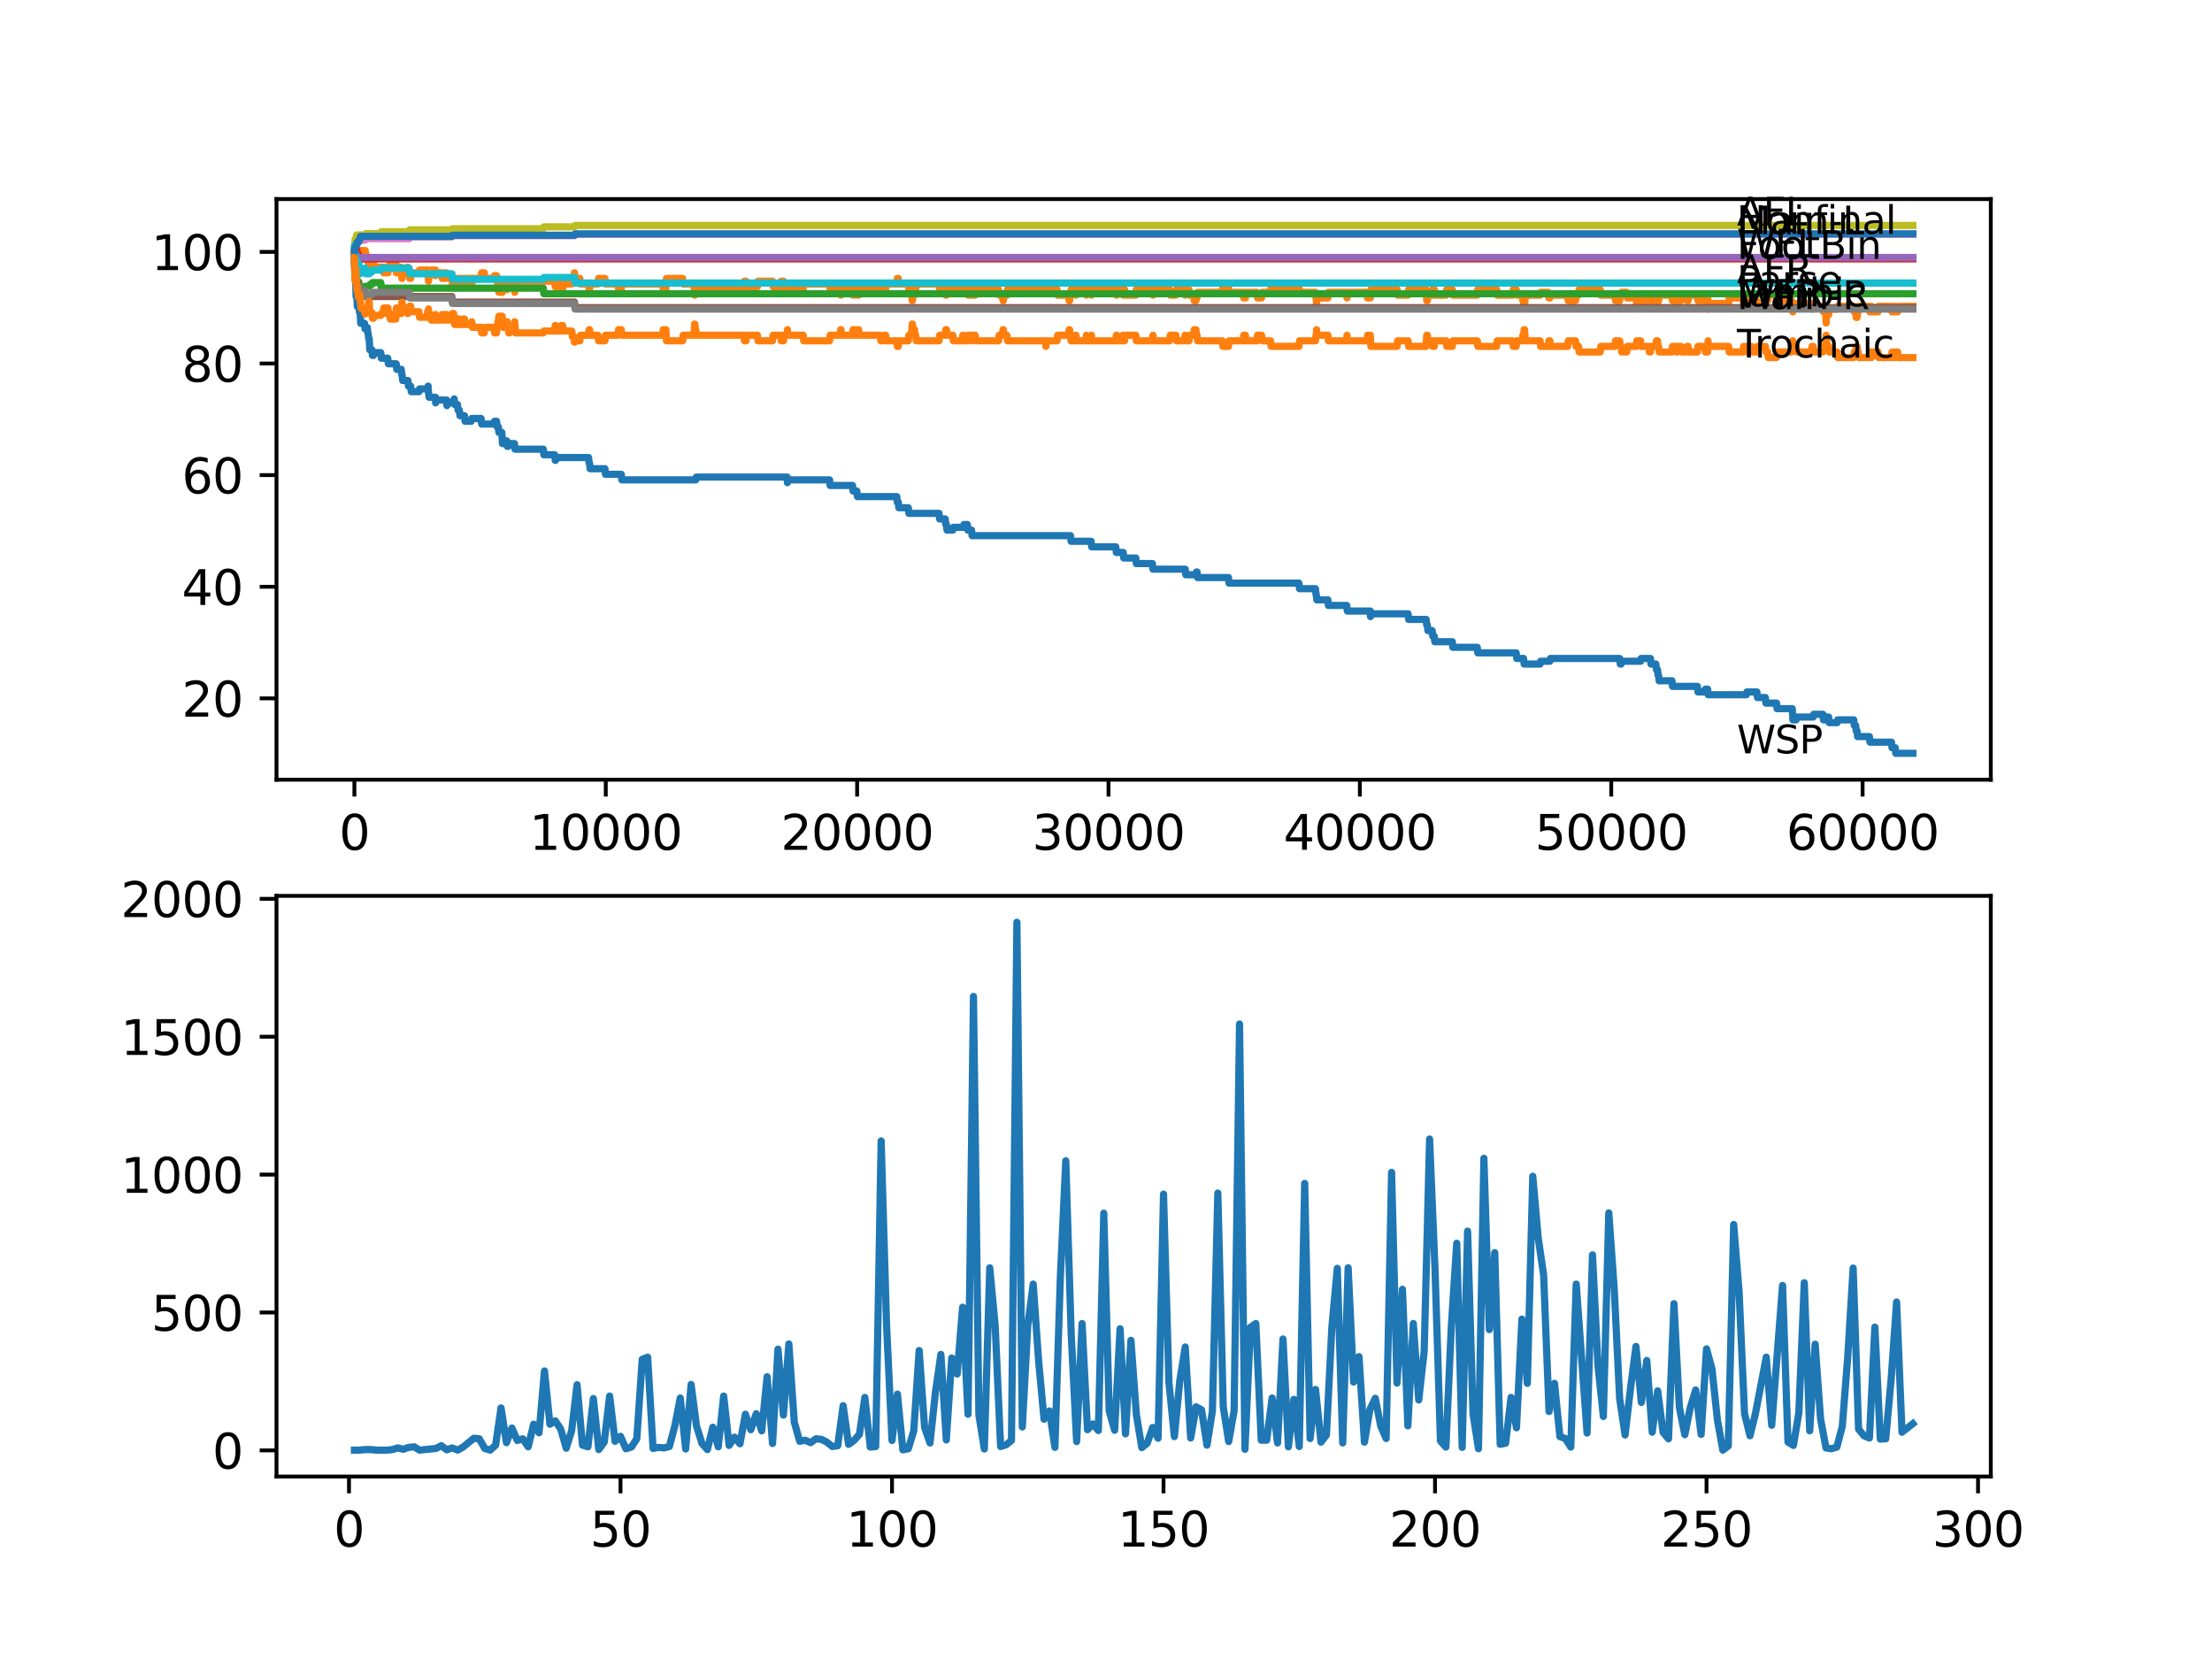 <?xml version="1.0" encoding="utf-8" standalone="no"?>
<!DOCTYPE svg PUBLIC "-//W3C//DTD SVG 1.1//EN"
  "http://www.w3.org/Graphics/SVG/1.1/DTD/svg11.dtd">
<svg xmlns:xlink="http://www.w3.org/1999/xlink" width="460.8pt" height="345.6pt" viewBox="0 0 460.8 345.6" xmlns="http://www.w3.org/2000/svg" version="1.1">
 <defs>
  <style type="text/css">*{stroke-linejoin: round; stroke-linecap: butt}</style>
 </defs>
 <g id="figure_1">
  <g id="patch_1">
   <path d="M 0 345.6 
L 460.8 345.6 
L 460.8 0 
L 0 0 
z
" style="fill: #ffffff"/>
  </g>
  <g id="axes_1">
   <g id="patch_2">
    <path d="M 57.6 162.432 
L 414.72 162.432 
L 414.72 41.472 
L 57.6 41.472 
z
" style="fill: #ffffff"/>
   </g>
   <g id="matplotlib.axis_1">
    <g id="xtick_1">
     <g id="line2d_1">
      <defs>
       <path id="mb0252b7f3b" d="M 0 0 
L 0 3.5 
" style="stroke: #000000; stroke-width: 0.8"/>
      </defs>
      <g>
       <use xlink:href="#mb0252b7f3b" x="73.827" y="162.432" style="stroke: #000000; stroke-width: 0.8"/>
      </g>
     </g>
     <g id="text_1">
      <!-- 0 -->
      <g transform="translate(70.646 177.03)scale(0.1 -0.1)">
       <defs>
        <path id="DejaVuSans-30" d="M 2034 4250 
Q 1547 4250 1301 3770 
Q 1056 3291 1056 2328 
Q 1056 1369 1301 889 
Q 1547 409 2034 409 
Q 2525 409 2770 889 
Q 3016 1369 3016 2328 
Q 3016 3291 2770 3770 
Q 2525 4250 2034 4250 
z
M 2034 4750 
Q 2819 4750 3233 4129 
Q 3647 3509 3647 2328 
Q 3647 1150 3233 529 
Q 2819 -91 2034 -91 
Q 1250 -91 836 529 
Q 422 1150 422 2328 
Q 422 3509 836 4129 
Q 1250 4750 2034 4750 
z
" transform="scale(0.016)"/>
       </defs>
       <use xlink:href="#DejaVuSans-30"/>
      </g>
     </g>
    </g>
    <g id="xtick_2">
     <g id="line2d_2">
      <g>
       <use xlink:href="#mb0252b7f3b" x="126.192" y="162.432" style="stroke: #000000; stroke-width: 0.8"/>
      </g>
     </g>
     <g id="text_2">
      <!-- 10000 -->
      <g transform="translate(110.286 177.03)scale(0.1 -0.1)">
       <defs>
        <path id="DejaVuSans-31" d="M 794 531 
L 1825 531 
L 1825 4091 
L 703 3866 
L 703 4441 
L 1819 4666 
L 2450 4666 
L 2450 531 
L 3481 531 
L 3481 0 
L 794 0 
L 794 531 
z
" transform="scale(0.016)"/>
       </defs>
       <use xlink:href="#DejaVuSans-31"/>
       <use xlink:href="#DejaVuSans-30" x="63.623"/>
       <use xlink:href="#DejaVuSans-30" x="127.246"/>
       <use xlink:href="#DejaVuSans-30" x="190.869"/>
       <use xlink:href="#DejaVuSans-30" x="254.492"/>
      </g>
     </g>
    </g>
    <g id="xtick_3">
     <g id="line2d_3">
      <g>
       <use xlink:href="#mb0252b7f3b" x="178.556" y="162.432" style="stroke: #000000; stroke-width: 0.8"/>
      </g>
     </g>
     <g id="text_3">
      <!-- 20000 -->
      <g transform="translate(162.65 177.03)scale(0.1 -0.1)">
       <defs>
        <path id="DejaVuSans-32" d="M 1228 531 
L 3431 531 
L 3431 0 
L 469 0 
L 469 531 
Q 828 903 1448 1529 
Q 2069 2156 2228 2338 
Q 2531 2678 2651 2914 
Q 2772 3150 2772 3378 
Q 2772 3750 2511 3984 
Q 2250 4219 1831 4219 
Q 1534 4219 1204 4116 
Q 875 4013 500 3803 
L 500 4441 
Q 881 4594 1212 4672 
Q 1544 4750 1819 4750 
Q 2544 4750 2975 4387 
Q 3406 4025 3406 3419 
Q 3406 3131 3298 2873 
Q 3191 2616 2906 2266 
Q 2828 2175 2409 1742 
Q 1991 1309 1228 531 
z
" transform="scale(0.016)"/>
       </defs>
       <use xlink:href="#DejaVuSans-32"/>
       <use xlink:href="#DejaVuSans-30" x="63.623"/>
       <use xlink:href="#DejaVuSans-30" x="127.246"/>
       <use xlink:href="#DejaVuSans-30" x="190.869"/>
       <use xlink:href="#DejaVuSans-30" x="254.492"/>
      </g>
     </g>
    </g>
    <g id="xtick_4">
     <g id="line2d_4">
      <g>
       <use xlink:href="#mb0252b7f3b" x="230.921" y="162.432" style="stroke: #000000; stroke-width: 0.8"/>
      </g>
     </g>
     <g id="text_4">
      <!-- 30000 -->
      <g transform="translate(215.015 177.03)scale(0.1 -0.1)">
       <defs>
        <path id="DejaVuSans-33" d="M 2597 2516 
Q 3050 2419 3304 2112 
Q 3559 1806 3559 1356 
Q 3559 666 3084 287 
Q 2609 -91 1734 -91 
Q 1441 -91 1130 -33 
Q 819 25 488 141 
L 488 750 
Q 750 597 1062 519 
Q 1375 441 1716 441 
Q 2309 441 2620 675 
Q 2931 909 2931 1356 
Q 2931 1769 2642 2001 
Q 2353 2234 1838 2234 
L 1294 2234 
L 1294 2753 
L 1863 2753 
Q 2328 2753 2575 2939 
Q 2822 3125 2822 3475 
Q 2822 3834 2567 4026 
Q 2313 4219 1838 4219 
Q 1578 4219 1281 4162 
Q 984 4106 628 3988 
L 628 4550 
Q 988 4650 1302 4700 
Q 1616 4750 1894 4750 
Q 2613 4750 3031 4423 
Q 3450 4097 3450 3541 
Q 3450 3153 3228 2886 
Q 3006 2619 2597 2516 
z
" transform="scale(0.016)"/>
       </defs>
       <use xlink:href="#DejaVuSans-33"/>
       <use xlink:href="#DejaVuSans-30" x="63.623"/>
       <use xlink:href="#DejaVuSans-30" x="127.246"/>
       <use xlink:href="#DejaVuSans-30" x="190.869"/>
       <use xlink:href="#DejaVuSans-30" x="254.492"/>
      </g>
     </g>
    </g>
    <g id="xtick_5">
     <g id="line2d_5">
      <g>
       <use xlink:href="#mb0252b7f3b" x="283.285" y="162.432" style="stroke: #000000; stroke-width: 0.8"/>
      </g>
     </g>
     <g id="text_5">
      <!-- 40000 -->
      <g transform="translate(267.379 177.03)scale(0.1 -0.1)">
       <defs>
        <path id="DejaVuSans-34" d="M 2419 4116 
L 825 1625 
L 2419 1625 
L 2419 4116 
z
M 2253 4666 
L 3047 4666 
L 3047 1625 
L 3713 1625 
L 3713 1100 
L 3047 1100 
L 3047 0 
L 2419 0 
L 2419 1100 
L 313 1100 
L 313 1709 
L 2253 4666 
z
" transform="scale(0.016)"/>
       </defs>
       <use xlink:href="#DejaVuSans-34"/>
       <use xlink:href="#DejaVuSans-30" x="63.623"/>
       <use xlink:href="#DejaVuSans-30" x="127.246"/>
       <use xlink:href="#DejaVuSans-30" x="190.869"/>
       <use xlink:href="#DejaVuSans-30" x="254.492"/>
      </g>
     </g>
    </g>
    <g id="xtick_6">
     <g id="line2d_6">
      <g>
       <use xlink:href="#mb0252b7f3b" x="335.65" y="162.432" style="stroke: #000000; stroke-width: 0.8"/>
      </g>
     </g>
     <g id="text_6">
      <!-- 50000 -->
      <g transform="translate(319.744 177.03)scale(0.1 -0.1)">
       <defs>
        <path id="DejaVuSans-35" d="M 691 4666 
L 3169 4666 
L 3169 4134 
L 1269 4134 
L 1269 2991 
Q 1406 3038 1543 3061 
Q 1681 3084 1819 3084 
Q 2600 3084 3056 2656 
Q 3513 2228 3513 1497 
Q 3513 744 3044 326 
Q 2575 -91 1722 -91 
Q 1428 -91 1123 -41 
Q 819 9 494 109 
L 494 744 
Q 775 591 1075 516 
Q 1375 441 1709 441 
Q 2250 441 2565 725 
Q 2881 1009 2881 1497 
Q 2881 1984 2565 2268 
Q 2250 2553 1709 2553 
Q 1456 2553 1204 2497 
Q 953 2441 691 2322 
L 691 4666 
z
" transform="scale(0.016)"/>
       </defs>
       <use xlink:href="#DejaVuSans-35"/>
       <use xlink:href="#DejaVuSans-30" x="63.623"/>
       <use xlink:href="#DejaVuSans-30" x="127.246"/>
       <use xlink:href="#DejaVuSans-30" x="190.869"/>
       <use xlink:href="#DejaVuSans-30" x="254.492"/>
      </g>
     </g>
    </g>
    <g id="xtick_7">
     <g id="line2d_7">
      <g>
       <use xlink:href="#mb0252b7f3b" x="388.014" y="162.432" style="stroke: #000000; stroke-width: 0.8"/>
      </g>
     </g>
     <g id="text_7">
      <!-- 60000 -->
      <g transform="translate(372.108 177.03)scale(0.1 -0.1)">
       <defs>
        <path id="DejaVuSans-36" d="M 2113 2584 
Q 1688 2584 1439 2293 
Q 1191 2003 1191 1497 
Q 1191 994 1439 701 
Q 1688 409 2113 409 
Q 2538 409 2786 701 
Q 3034 994 3034 1497 
Q 3034 2003 2786 2293 
Q 2538 2584 2113 2584 
z
M 3366 4563 
L 3366 3988 
Q 3128 4100 2886 4159 
Q 2644 4219 2406 4219 
Q 1781 4219 1451 3797 
Q 1122 3375 1075 2522 
Q 1259 2794 1537 2939 
Q 1816 3084 2150 3084 
Q 2853 3084 3261 2657 
Q 3669 2231 3669 1497 
Q 3669 778 3244 343 
Q 2819 -91 2113 -91 
Q 1303 -91 875 529 
Q 447 1150 447 2328 
Q 447 3434 972 4092 
Q 1497 4750 2381 4750 
Q 2619 4750 2861 4703 
Q 3103 4656 3366 4563 
z
" transform="scale(0.016)"/>
       </defs>
       <use xlink:href="#DejaVuSans-36"/>
       <use xlink:href="#DejaVuSans-30" x="63.623"/>
       <use xlink:href="#DejaVuSans-30" x="127.246"/>
       <use xlink:href="#DejaVuSans-30" x="190.869"/>
       <use xlink:href="#DejaVuSans-30" x="254.492"/>
      </g>
     </g>
    </g>
   </g>
   <g id="matplotlib.axis_2">
    <g id="ytick_1">
     <g id="line2d_8">
      <defs>
       <path id="md0ff5cfb6b" d="M 0 0 
L -3.5 0 
" style="stroke: #000000; stroke-width: 0.8"/>
      </defs>
      <g>
       <use xlink:href="#md0ff5cfb6b" x="57.6" y="145.482" style="stroke: #000000; stroke-width: 0.8"/>
      </g>
     </g>
     <g id="text_8">
      <!-- 20 -->
      <g transform="translate(37.875 149.281)scale(0.1 -0.1)">
       <use xlink:href="#DejaVuSans-32"/>
       <use xlink:href="#DejaVuSans-30" x="63.623"/>
      </g>
     </g>
    </g>
    <g id="ytick_2">
     <g id="line2d_9">
      <g>
       <use xlink:href="#md0ff5cfb6b" x="57.6" y="122.23" style="stroke: #000000; stroke-width: 0.8"/>
      </g>
     </g>
     <g id="text_9">
      <!-- 40 -->
      <g transform="translate(37.875 126.029)scale(0.1 -0.1)">
       <use xlink:href="#DejaVuSans-34"/>
       <use xlink:href="#DejaVuSans-30" x="63.623"/>
      </g>
     </g>
    </g>
    <g id="ytick_3">
     <g id="line2d_10">
      <g>
       <use xlink:href="#md0ff5cfb6b" x="57.6" y="98.978" style="stroke: #000000; stroke-width: 0.8"/>
      </g>
     </g>
     <g id="text_10">
      <!-- 60 -->
      <g transform="translate(37.875 102.777)scale(0.1 -0.1)">
       <use xlink:href="#DejaVuSans-36"/>
       <use xlink:href="#DejaVuSans-30" x="63.623"/>
      </g>
     </g>
    </g>
    <g id="ytick_4">
     <g id="line2d_11">
      <g>
       <use xlink:href="#md0ff5cfb6b" x="57.6" y="75.725" style="stroke: #000000; stroke-width: 0.8"/>
      </g>
     </g>
     <g id="text_11">
      <!-- 80 -->
      <g transform="translate(37.875 79.525)scale(0.1 -0.1)">
       <defs>
        <path id="DejaVuSans-38" d="M 2034 2216 
Q 1584 2216 1326 1975 
Q 1069 1734 1069 1313 
Q 1069 891 1326 650 
Q 1584 409 2034 409 
Q 2484 409 2743 651 
Q 3003 894 3003 1313 
Q 3003 1734 2745 1975 
Q 2488 2216 2034 2216 
z
M 1403 2484 
Q 997 2584 770 2862 
Q 544 3141 544 3541 
Q 544 4100 942 4425 
Q 1341 4750 2034 4750 
Q 2731 4750 3128 4425 
Q 3525 4100 3525 3541 
Q 3525 3141 3298 2862 
Q 3072 2584 2669 2484 
Q 3125 2378 3379 2068 
Q 3634 1759 3634 1313 
Q 3634 634 3220 271 
Q 2806 -91 2034 -91 
Q 1263 -91 848 271 
Q 434 634 434 1313 
Q 434 1759 690 2068 
Q 947 2378 1403 2484 
z
M 1172 3481 
Q 1172 3119 1398 2916 
Q 1625 2713 2034 2713 
Q 2441 2713 2670 2916 
Q 2900 3119 2900 3481 
Q 2900 3844 2670 4047 
Q 2441 4250 2034 4250 
Q 1625 4250 1398 4047 
Q 1172 3844 1172 3481 
z
" transform="scale(0.016)"/>
       </defs>
       <use xlink:href="#DejaVuSans-38"/>
       <use xlink:href="#DejaVuSans-30" x="63.623"/>
      </g>
     </g>
    </g>
    <g id="ytick_5">
     <g id="line2d_12">
      <g>
       <use xlink:href="#md0ff5cfb6b" x="57.6" y="52.473" style="stroke: #000000; stroke-width: 0.8"/>
      </g>
     </g>
     <g id="text_12">
      <!-- 100 -->
      <g transform="translate(31.512 56.272)scale(0.1 -0.1)">
       <use xlink:href="#DejaVuSans-31"/>
       <use xlink:href="#DejaVuSans-30" x="63.623"/>
       <use xlink:href="#DejaVuSans-30" x="127.246"/>
      </g>
     </g>
    </g>
   </g>
   <g id="line2d_13">
    <path d="M 73.833 53.636 
L 73.964 58.286 
L 74.095 58.286 
L 74.173 61.774 
L 74.22 61.542 
L 74.32 61.542 
L 74.44 63.867 
L 74.765 63.867 
L 74.88 65.029 
L 75.027 65.029 
L 75.147 67.355 
L 75.933 67.355 
L 76.048 68.517 
L 76.079 68.517 
L 76.194 68.227 
L 76.503 68.227 
L 76.619 69.389 
L 76.692 69.389 
L 76.807 70.552 
L 76.912 70.552 
L 77.032 72.877 
L 77.477 72.877 
L 77.592 74.04 
L 77.812 74.04 
L 77.928 73.458 
L 79.321 73.458 
L 79.436 74.621 
L 80.781 74.621 
L 80.897 75.784 
L 82.541 75.784 
L 82.656 76.946 
L 83.593 76.946 
L 83.709 78.109 
L 83.766 78.109 
L 83.881 79.271 
L 84.971 79.271 
L 85.086 80.434 
L 85.552 80.434 
L 85.667 81.597 
L 87.28 81.597 
L 87.395 81.015 
L 89.144 81.015 
L 89.191 80.434 
L 89.196 81.597 
L 89.249 81.597 
L 89.265 81.597 
L 89.38 82.759 
L 90.72 82.759 
L 90.746 83.922 
L 90.83 83.341 
L 93.045 83.341 
L 93.113 84.503 
L 93.155 83.922 
L 94.145 83.922 
L 94.26 83.689 
L 94.491 83.689 
L 94.606 83.108 
L 94.616 83.108 
L 94.731 84.271 
L 95.302 84.271 
L 95.417 85.433 
L 95.695 85.433 
L 95.81 86.596 
L 96.763 86.596 
L 96.878 87.758 
L 98.161 87.758 
L 98.276 87.177 
L 100.214 87.177 
L 100.329 88.34 
L 102.905 88.34 
L 103.021 87.758 
L 103.445 87.758 
L 103.56 88.921 
L 103.811 88.921 
L 103.927 90.084 
L 104.544 90.084 
L 104.665 92.409 
L 104.707 92.409 
L 104.822 91.828 
L 105.555 91.828 
L 105.67 92.99 
L 105.859 92.99 
L 105.974 92.409 
L 107.168 92.409 
L 107.283 93.572 
L 113.179 93.572 
L 113.295 94.734 
L 115.552 94.734 
L 115.667 95.897 
L 115.74 95.897 
L 115.855 95.315 
L 122.615 95.315 
L 122.731 96.478 
L 122.814 96.478 
L 122.93 97.641 
L 126.019 97.641 
L 126.134 98.803 
L 129.423 98.803 
L 129.538 99.966 
L 144.938 99.966 
L 145.054 99.385 
L 163.973 99.385 
L 164.031 100.547 
L 164.083 99.966 
L 172.812 99.966 
L 172.927 101.128 
L 177.598 101.128 
L 177.713 102.291 
L 178.494 102.291 
L 178.609 103.454 
L 186.814 103.454 
L 186.93 104.616 
L 187.129 104.616 
L 187.244 105.779 
L 189.218 105.779 
L 189.333 106.942 
L 195.617 106.942 
L 195.732 108.104 
L 196.905 108.104 
L 197.02 109.267 
L 197.167 109.267 
L 197.282 110.429 
L 198.492 110.429 
L 198.607 109.848 
L 200.691 109.848 
L 200.806 109.267 
L 201.518 109.267 
L 201.633 110.429 
L 202.388 110.429 
L 202.503 111.592 
L 223.009 111.592 
L 223.124 112.755 
L 227.297 112.755 
L 227.413 113.917 
L 232.44 113.917 
L 232.555 115.08 
L 233.979 115.08 
L 234.094 116.242 
L 236.608 116.242 
L 236.723 117.405 
L 240.064 117.405 
L 240.179 118.568 
L 246.908 118.568 
L 247.023 119.73 
L 249.133 119.73 
L 249.249 119.149 
L 249.358 119.149 
L 249.474 120.312 
L 255.915 120.312 
L 256.03 121.474 
L 270.592 121.474 
L 270.707 122.637 
L 274.027 122.637 
L 274.143 123.799 
L 274.205 123.799 
L 274.321 124.962 
L 276.619 124.962 
L 276.735 126.125 
L 280.552 126.125 
L 280.667 127.287 
L 285.464 127.287 
L 285.495 128.45 
L 285.574 127.869 
L 293.334 127.869 
L 293.449 129.031 
L 297.089 129.031 
L 297.204 130.194 
L 297.34 130.194 
L 297.455 131.356 
L 298.345 131.356 
L 298.461 132.519 
L 298.775 132.519 
L 298.89 133.682 
L 302.54 133.682 
L 302.655 134.844 
L 307.745 134.844 
L 307.86 136.007 
L 315.851 136.007 
L 315.966 137.169 
L 317.385 137.169 
L 317.5 138.332 
L 320.831 138.332 
L 320.946 137.751 
L 322.868 137.751 
L 322.983 137.169 
L 337.409 137.169 
L 337.525 138.332 
L 337.703 138.332 
L 337.818 137.751 
L 341.766 137.751 
L 341.881 137.169 
L 343.819 137.169 
L 343.934 138.332 
L 344.95 138.332 
L 345.065 139.495 
L 345.29 139.495 
L 345.405 140.657 
L 345.51 140.657 
L 345.625 141.82 
L 348.296 141.82 
L 348.411 142.982 
L 353.6 142.982 
L 353.716 144.145 
L 355.15 144.145 
L 355.266 143.564 
L 355.732 143.564 
L 355.847 144.726 
L 363.806 144.726 
L 363.921 144.145 
L 365.99 144.145 
L 366.105 145.308 
L 367.76 145.308 
L 367.875 146.47 
L 370.08 146.47 
L 370.195 147.633 
L 373.368 147.633 
L 373.488 149.958 
L 374.174 149.958 
L 374.29 149.377 
L 377.73 149.377 
L 377.845 148.796 
L 379.746 148.796 
L 379.861 149.958 
L 380.484 149.958 
L 380.6 149.377 
L 380.94 149.377 
L 381.055 150.539 
L 382.71 150.539 
L 382.825 149.958 
L 386.171 149.958 
L 386.286 151.121 
L 386.574 151.121 
L 386.69 152.283 
L 386.852 152.283 
L 386.967 153.446 
L 389.428 153.446 
L 389.543 154.609 
L 394.031 154.609 
L 394.146 155.771 
L 394.806 155.771 
L 394.921 156.934 
L 398.487 156.934 
L 398.487 156.934 
" clip-path="url(#pe84eeacc3a)" style="fill: none; stroke: #1f77b4; stroke-width: 1.5; stroke-linecap: square"/>
   </g>
   <g id="line2d_14">
    <path d="M 73.833 52.473 
L 73.901 51.02 
L 73.948 52.183 
L 74.026 52.183 
L 74.115 55.67 
L 74.142 53.345 
L 74.173 53.345 
L 74.262 54.508 
L 74.283 53.345 
L 74.388 53.345 
L 74.503 52.183 
L 76.079 52.183 
L 76.194 53.345 
L 76.503 53.345 
L 76.619 54.508 
L 76.692 54.508 
L 76.807 55.67 
L 76.912 55.67 
L 77.027 54.508 
L 77.812 54.508 
L 77.928 55.67 
L 79.818 55.67 
L 79.933 56.833 
L 80.378 56.833 
L 80.493 55.67 
L 80.781 55.67 
L 80.823 56.833 
L 80.891 55.67 
L 81.195 55.67 
L 81.31 54.508 
L 82.441 54.508 
L 82.562 56.833 
L 82.609 56.833 
L 82.724 55.67 
L 83.593 55.67 
L 83.714 57.996 
L 83.766 57.996 
L 83.881 56.833 
L 84.798 56.833 
L 84.913 55.67 
L 84.971 55.67 
L 85.086 56.833 
L 85.238 56.833 
L 85.353 57.996 
L 85.552 57.996 
L 85.667 56.833 
L 87.28 56.833 
L 87.395 56.252 
L 89.05 56.252 
L 89.165 57.414 
L 89.191 57.414 
L 89.265 58.577 
L 89.301 57.414 
L 89.725 57.414 
L 89.841 56.252 
L 90.72 56.252 
L 90.746 57.414 
L 90.83 56.833 
L 91.998 56.833 
L 92.113 57.996 
L 92.459 57.996 
L 92.574 56.833 
L 92.59 56.833 
L 92.605 57.996 
L 92.7 56.833 
L 93.045 56.833 
L 93.113 57.996 
L 93.155 57.414 
L 94.145 57.414 
L 94.265 59.74 
L 94.491 59.74 
L 94.606 59.158 
L 94.616 59.158 
L 94.731 57.996 
L 95.302 57.996 
L 95.417 59.158 
L 95.695 59.158 
L 95.81 57.996 
L 96.391 57.996 
L 96.507 59.158 
L 96.763 59.158 
L 96.878 57.996 
L 98.161 57.996 
L 98.276 59.158 
L 98.292 59.158 
L 98.407 57.996 
L 100.214 57.996 
L 100.329 56.833 
L 100.884 56.833 
L 100.999 57.996 
L 102.905 57.996 
L 103.021 57.414 
L 103.445 57.414 
L 103.56 58.577 
L 103.618 58.577 
L 103.733 59.74 
L 103.811 59.74 
L 103.927 60.902 
L 103.958 60.902 
L 104.073 59.74 
L 104.178 59.74 
L 104.293 60.902 
L 104.387 60.902 
L 104.503 59.74 
L 104.544 59.74 
L 104.618 60.902 
L 104.654 59.74 
L 104.707 59.74 
L 104.822 59.158 
L 105.555 59.158 
L 105.67 60.321 
L 105.786 59.158 
L 105.859 59.158 
L 105.974 58.577 
L 106.163 58.577 
L 106.278 59.74 
L 107.168 59.74 
L 107.231 60.902 
L 107.278 59.74 
L 107.304 59.74 
L 107.419 58.577 
L 115.552 58.577 
L 115.667 59.74 
L 115.74 59.74 
L 115.855 59.158 
L 116.808 59.158 
L 116.923 60.321 
L 117.217 60.321 
L 117.332 59.158 
L 119.112 59.158 
L 119.227 57.996 
L 119.547 57.996 
L 119.662 56.833 
L 119.688 56.833 
L 119.804 57.996 
L 120.793 57.996 
L 120.908 59.158 
L 122.615 59.158 
L 122.731 60.321 
L 122.814 60.321 
L 122.93 59.158 
L 124.569 59.158 
L 124.684 57.996 
L 126.019 57.996 
L 126.134 59.158 
L 128.737 59.158 
L 128.852 60.321 
L 129.423 60.321 
L 129.538 59.158 
L 138.042 59.158 
L 138.157 60.321 
L 138.712 60.321 
L 138.833 57.996 
L 142.205 57.996 
L 142.32 59.158 
L 144.572 59.158 
L 144.692 61.483 
L 144.75 61.483 
L 144.865 60.321 
L 144.938 60.321 
L 145.054 59.74 
L 154.966 59.74 
L 155.081 58.577 
L 155.411 58.577 
L 155.527 59.74 
L 157.778 59.74 
L 157.893 58.577 
L 160.936 58.577 
L 161.051 59.74 
L 162.632 59.74 
L 162.748 58.577 
L 163.224 58.577 
L 163.339 59.74 
L 163.973 59.74 
L 164.031 60.902 
L 164.083 60.321 
L 167.314 60.321 
L 167.429 59.158 
L 172.812 59.158 
L 172.927 60.321 
L 175.022 60.321 
L 175.137 61.483 
L 175.189 61.483 
L 175.305 60.321 
L 177.598 60.321 
L 177.713 61.483 
L 177.991 61.483 
L 178.106 60.321 
L 178.494 60.321 
L 178.609 61.483 
L 178.871 61.483 
L 178.986 60.321 
L 183.374 60.321 
L 183.489 59.158 
L 184.123 59.158 
L 184.238 60.321 
L 184.505 60.321 
L 184.62 59.158 
L 186.814 59.158 
L 186.93 57.996 
L 187.129 57.996 
L 187.244 59.158 
L 189.218 59.158 
L 189.333 60.321 
L 189.899 60.321 
L 190.019 62.646 
L 190.087 62.646 
L 190.202 61.483 
L 190.522 61.483 
L 190.637 60.321 
L 190.752 60.321 
L 190.867 59.158 
L 195.617 59.158 
L 195.732 60.321 
L 196.905 60.321 
L 197.02 61.483 
L 197.167 61.483 
L 197.282 60.321 
L 198.492 60.321 
L 198.607 59.74 
L 200.455 59.74 
L 200.57 60.902 
L 200.691 60.902 
L 200.806 60.321 
L 201.518 60.321 
L 201.633 61.483 
L 202.288 61.483 
L 202.388 60.321 
L 202.398 61.483 
L 203.131 61.483 
L 203.246 60.321 
L 208.017 60.321 
L 208.132 61.483 
L 208.844 61.483 
L 208.959 62.646 
L 209.012 62.646 
L 209.127 61.483 
L 209.76 61.483 
L 209.876 60.321 
L 217.856 60.321 
L 217.877 59.158 
L 217.966 60.321 
L 220.212 60.321 
L 220.328 61.483 
L 222.621 61.483 
L 222.736 62.646 
L 222.815 62.646 
L 222.93 61.483 
L 223.009 61.483 
L 223.124 60.321 
L 224.004 60.321 
L 224.119 61.483 
L 224.145 61.483 
L 224.26 60.321 
L 226.26 60.321 
L 226.329 61.483 
L 226.37 60.321 
L 227.297 60.321 
L 227.371 61.483 
L 227.407 60.321 
L 232.44 60.321 
L 232.555 61.483 
L 232.665 61.483 
L 232.78 60.321 
L 233.822 60.321 
L 233.937 61.483 
L 233.979 61.483 
L 234.094 60.321 
L 234.272 60.321 
L 234.387 61.483 
L 236.608 61.483 
L 236.723 60.321 
L 240.064 60.321 
L 240.179 61.483 
L 240.205 61.483 
L 240.32 60.321 
L 243.672 60.321 
L 243.787 61.483 
L 244.97 61.483 
L 245.086 60.321 
L 246.751 60.321 
L 246.866 61.483 
L 246.908 61.483 
L 247.023 60.321 
L 247.683 60.321 
L 247.798 61.483 
L 248.672 61.483 
L 248.788 62.646 
L 249.133 62.646 
L 249.249 62.065 
L 249.358 62.065 
L 249.474 60.902 
L 254.637 60.902 
L 254.752 59.74 
L 255.915 59.74 
L 256.03 60.902 
L 258.973 60.902 
L 259.088 62.065 
L 259.439 62.065 
L 259.554 60.902 
L 261.847 60.902 
L 261.963 62.065 
L 262.806 62.065 
L 262.921 60.902 
L 264.68 60.902 
L 264.796 59.74 
L 270.592 59.74 
L 270.707 60.902 
L 274.027 60.902 
L 274.143 62.065 
L 274.205 62.065 
L 274.268 63.227 
L 274.315 62.065 
L 276.619 62.065 
L 276.735 60.902 
L 280.552 60.902 
L 280.61 62.065 
L 280.662 60.902 
L 284.773 60.902 
L 284.888 62.065 
L 285.464 62.065 
L 285.579 60.321 
L 291.041 60.321 
L 291.156 61.483 
L 293.334 61.483 
L 293.449 60.321 
L 297.089 60.321 
L 297.209 62.646 
L 297.34 62.646 
L 297.455 61.483 
L 298.345 61.483 
L 298.461 60.321 
L 298.775 60.321 
L 298.89 61.483 
L 301.267 61.483 
L 301.383 60.321 
L 302.54 60.321 
L 302.655 61.483 
L 307.745 61.483 
L 307.86 60.321 
L 311.782 60.321 
L 311.897 61.483 
L 315.113 61.483 
L 315.228 60.321 
L 315.851 60.321 
L 315.966 61.483 
L 317.123 61.483 
L 317.239 62.646 
L 317.385 62.646 
L 317.5 63.809 
L 317.61 63.809 
L 317.731 61.483 
L 320.831 61.483 
L 320.946 60.902 
L 322.538 60.902 
L 322.653 62.065 
L 322.868 62.065 
L 322.983 61.483 
L 326.58 61.483 
L 326.696 62.646 
L 328.204 62.646 
L 328.319 61.483 
L 328.848 61.483 
L 328.963 60.321 
L 333.356 60.321 
L 333.472 61.483 
L 336.425 61.483 
L 336.54 62.646 
L 337.409 62.646 
L 337.525 61.483 
L 337.703 61.483 
L 337.818 60.902 
L 338.881 60.902 
L 338.996 62.065 
L 340.855 62.065 
L 340.97 63.227 
L 341.766 63.227 
L 341.881 62.646 
L 343.473 62.646 
L 343.588 61.483 
L 343.819 61.483 
L 343.934 62.646 
L 344.95 62.646 
L 345.065 63.809 
L 345.29 63.809 
L 345.405 62.646 
L 345.51 62.646 
L 345.625 61.483 
L 348.296 61.483 
L 348.411 62.646 
L 349.113 62.646 
L 349.228 61.483 
L 349.411 61.483 
L 349.526 62.646 
L 350.223 62.646 
L 350.338 61.483 
L 351.37 61.483 
L 351.485 62.646 
L 351.673 62.646 
L 351.789 61.483 
L 353.6 61.483 
L 353.716 62.646 
L 355.15 62.646 
L 355.266 62.065 
L 355.732 62.065 
L 355.821 64.39 
L 355.847 63.227 
L 360.109 63.227 
L 360.225 62.065 
L 363.11 62.065 
L 363.225 63.227 
L 363.806 63.227 
L 363.921 62.646 
L 364.084 62.646 
L 364.199 63.809 
L 364.78 63.809 
L 364.895 62.646 
L 365.99 62.646 
L 366.105 63.809 
L 367.76 63.809 
L 367.875 62.646 
L 368.236 62.646 
L 368.352 61.483 
L 370.08 61.483 
L 370.195 62.646 
L 373.211 62.646 
L 373.326 63.809 
L 373.368 63.809 
L 373.462 64.971 
L 373.478 63.809 
L 374.174 63.809 
L 374.29 63.227 
L 377.358 63.227 
L 377.473 64.39 
L 377.73 64.39 
L 377.845 63.809 
L 379.746 63.809 
L 379.861 64.971 
L 380.343 64.971 
L 380.422 67.296 
L 380.458 66.134 
L 380.484 66.134 
L 380.6 65.553 
L 380.94 65.553 
L 381.055 64.39 
L 382.71 64.39 
L 382.825 63.809 
L 386.171 63.809 
L 386.286 64.971 
L 386.574 64.971 
L 386.69 66.134 
L 386.852 66.134 
L 386.967 64.971 
L 387.088 64.971 
L 387.203 63.809 
L 389.428 63.809 
L 389.543 64.971 
L 389.643 64.971 
L 389.758 63.809 
L 389.863 63.809 
L 389.978 64.971 
L 391.214 64.971 
L 391.329 63.809 
L 394.031 63.809 
L 394.146 64.971 
L 394.377 64.971 
L 394.492 63.809 
L 394.806 63.809 
L 394.921 64.971 
L 395.314 64.971 
L 395.429 63.809 
L 398.487 63.809 
L 398.487 63.809 
" clip-path="url(#pe84eeacc3a)" style="fill: none; stroke: #ff7f0e; stroke-width: 1.5; stroke-linecap: square"/>
   </g>
   <g id="line2d_15">
    <path d="M 73.833 53.636 
L 73.948 57.899 
L 73.958 57.511 
L 73.969 57.511 
L 74.084 57.221 
L 74.273 57.221 
L 74.388 59.158 
L 74.534 59.158 
L 74.65 58.771 
L 74.765 58.771 
L 74.88 59.933 
L 74.985 59.933 
L 75.021 59.643 
L 75.027 60.805 
L 75.084 60.418 
L 75.126 60.418 
L 75.241 60.03 
L 75.933 60.03 
L 76.048 59.643 
L 76.98 59.643 
L 77.095 59.255 
L 77.477 59.255 
L 77.592 58.868 
L 79.321 58.868 
L 79.436 60.03 
L 113.179 60.03 
L 113.295 61.193 
L 398.487 61.193 
L 398.487 61.193 
" clip-path="url(#pe84eeacc3a)" style="fill: none; stroke: #2ca02c; stroke-width: 1.5; stroke-linecap: square"/>
   </g>
   <g id="line2d_16">
    <path d="M 73.833 52.473 
L 73.838 52.473 
L 73.953 52.183 
L 73.969 52.183 
L 74.084 51.892 
L 74.325 51.892 
L 74.44 53.055 
L 74.765 53.055 
L 74.88 54.217 
L 74.985 54.217 
L 75.1 53.926 
L 398.487 53.926 
L 398.487 53.926 
" clip-path="url(#pe84eeacc3a)" style="fill: none; stroke: #d62728; stroke-width: 1.5; stroke-linecap: square"/>
   </g>
   <g id="line2d_17">
    <path d="M 73.833 52.473 
L 73.875 52.473 
L 73.99 53.636 
L 398.487 53.636 
L 398.487 53.636 
" clip-path="url(#pe84eeacc3a)" style="fill: none; stroke: #9467bd; stroke-width: 1.5; stroke-linecap: square"/>
   </g>
   <g id="line2d_18">
    <path d="M 73.833 52.473 
L 73.958 55.961 
L 74.026 55.961 
L 74.142 57.124 
L 74.173 57.124 
L 74.288 58.286 
L 74.325 58.286 
L 74.44 59.449 
L 74.765 59.449 
L 74.88 60.611 
L 75.021 60.611 
L 75.137 61.774 
L 94.145 61.774 
L 94.26 62.937 
L 119.688 62.937 
L 119.804 64.099 
L 398.487 64.099 
L 398.487 64.099 
" clip-path="url(#pe84eeacc3a)" style="fill: none; stroke: #8c564b; stroke-width: 1.5; stroke-linecap: square"/>
   </g>
   <g id="line2d_19">
    <path d="M 73.833 52.086 
L 73.969 50.536 
L 74.026 50.536 
L 74.142 50.245 
L 74.173 50.245 
L 74.288 50.012 
L 76.079 50.012 
L 76.194 49.722 
L 85.238 49.722 
L 85.353 49.334 
L 94.145 49.334 
L 94.26 49.102 
L 119.688 49.102 
L 119.804 48.811 
L 398.487 48.811 
L 398.487 48.811 
" clip-path="url(#pe84eeacc3a)" style="fill: none; stroke: #e377c2; stroke-width: 1.5; stroke-linecap: square"/>
   </g>
   <g id="line2d_20">
    <path d="M 73.833 53.636 
L 73.948 57.608 
L 73.958 57.221 
L 73.969 57.221 
L 74.026 56.93 
L 74.032 58.092 
L 74.063 58.092 
L 74.173 58.092 
L 74.288 59.255 
L 74.32 59.255 
L 74.325 58.868 
L 74.33 60.03 
L 74.419 60.03 
L 74.534 60.03 
L 74.65 59.643 
L 74.765 59.643 
L 74.88 60.805 
L 74.985 60.805 
L 75.021 60.515 
L 75.027 61.677 
L 75.084 61.29 
L 75.126 61.29 
L 75.241 60.902 
L 75.933 60.902 
L 76.048 60.515 
L 76.079 60.515 
L 76.194 61.677 
L 76.98 61.677 
L 77.095 61.29 
L 77.477 61.29 
L 77.592 60.902 
L 85.238 60.902 
L 85.353 62.065 
L 94.145 62.065 
L 94.26 63.227 
L 119.688 63.227 
L 119.804 64.39 
L 398.487 64.39 
L 398.487 64.39 
" clip-path="url(#pe84eeacc3a)" style="fill: none; stroke: #7f7f7f; stroke-width: 1.5; stroke-linecap: square"/>
   </g>
   <g id="line2d_21">
    <path d="M 73.833 52.086 
L 73.979 49.857 
L 74.026 49.857 
L 74.142 49.567 
L 74.173 49.567 
L 74.294 48.947 
L 76.079 48.947 
L 76.194 48.656 
L 79.321 48.656 
L 79.436 48.268 
L 85.238 48.268 
L 85.353 47.881 
L 94.145 47.881 
L 94.26 47.648 
L 113.179 47.648 
L 113.295 47.261 
L 119.688 47.261 
L 119.804 46.97 
L 398.487 46.97 
L 398.487 46.97 
" clip-path="url(#pe84eeacc3a)" style="fill: none; stroke: #bcbd22; stroke-width: 1.5; stroke-linecap: square"/>
   </g>
   <g id="line2d_22">
    <path d="M 73.833 52.086 
L 73.838 52.086 
L 73.88 51.02 
L 73.906 53.345 
L 73.922 53.345 
L 73.948 53.345 
L 74.026 52.667 
L 74.032 53.83 
L 74.047 53.83 
L 74.173 53.83 
L 74.273 54.992 
L 74.283 54.605 
L 74.32 54.605 
L 74.325 54.217 
L 74.33 55.38 
L 74.419 55.38 
L 74.534 55.38 
L 74.65 54.992 
L 74.765 54.992 
L 74.88 56.155 
L 74.985 56.155 
L 75.021 55.864 
L 75.027 57.027 
L 75.084 56.639 
L 75.126 56.639 
L 75.241 56.252 
L 75.933 56.252 
L 76.048 55.864 
L 76.079 55.864 
L 76.194 57.027 
L 76.98 57.027 
L 77.095 56.639 
L 77.477 56.639 
L 77.592 56.252 
L 79.321 56.252 
L 79.436 55.864 
L 85.238 55.864 
L 85.353 57.027 
L 94.145 57.027 
L 94.26 58.189 
L 113.179 58.189 
L 113.295 57.802 
L 119.688 57.802 
L 119.804 58.964 
L 398.487 58.964 
L 398.487 58.964 
" clip-path="url(#pe84eeacc3a)" style="fill: none; stroke: #17becf; stroke-width: 1.5; stroke-linecap: square"/>
   </g>
   <g id="line2d_23">
    <path d="M 73.833 52.473 
L 73.958 51.504 
L 74.026 51.504 
L 74.142 51.214 
L 74.173 51.214 
L 74.288 50.981 
L 74.325 50.981 
L 74.44 50.4 
L 74.765 50.4 
L 74.88 49.819 
L 75.021 49.819 
L 75.137 49.237 
L 94.145 49.237 
L 94.26 49.005 
L 119.688 49.005 
L 119.804 48.714 
L 398.487 48.714 
L 398.487 48.714 
" clip-path="url(#pe84eeacc3a)" style="fill: none; stroke: #1f77b4; stroke-width: 1.5; stroke-linecap: square"/>
   </g>
   <g id="line2d_24">
    <path d="M 73.833 53.636 
L 73.838 53.636 
L 73.964 57.608 
L 73.969 57.608 
L 74.026 58.771 
L 74.079 58.48 
L 74.095 58.48 
L 74.115 56.155 
L 74.205 58.248 
L 74.262 58.248 
L 74.325 60.185 
L 74.377 59.604 
L 74.388 59.604 
L 74.503 60.767 
L 74.534 60.767 
L 74.65 61.929 
L 74.765 61.929 
L 74.88 61.348 
L 74.985 61.348 
L 75.1 63.092 
L 75.126 63.092 
L 75.241 64.254 
L 75.933 64.254 
L 76.048 65.417 
L 76.079 65.417 
L 76.194 65.126 
L 76.503 65.126 
L 76.619 63.964 
L 76.692 63.964 
L 76.807 62.801 
L 76.912 62.801 
L 77.032 65.126 
L 77.477 65.126 
L 77.592 66.289 
L 77.812 66.289 
L 77.928 65.708 
L 79.321 65.708 
L 79.436 65.32 
L 79.818 65.32 
L 79.933 64.157 
L 80.378 64.157 
L 80.493 65.32 
L 80.781 65.32 
L 80.823 64.157 
L 80.891 65.32 
L 81.195 65.32 
L 81.31 66.483 
L 82.441 66.483 
L 82.562 64.157 
L 82.609 64.157 
L 82.724 65.32 
L 83.593 65.32 
L 83.714 62.995 
L 83.766 62.995 
L 83.881 64.157 
L 84.798 64.157 
L 84.913 65.32 
L 84.971 65.32 
L 85.086 64.157 
L 85.238 64.157 
L 85.274 64.933 
L 85.353 63.77 
L 85.552 63.77 
L 85.667 64.933 
L 87.28 64.933 
L 87.395 66.095 
L 89.05 66.095 
L 89.087 64.933 
L 89.16 65.514 
L 89.191 65.514 
L 89.265 64.351 
L 89.301 65.514 
L 89.725 65.514 
L 89.841 66.676 
L 90.72 66.676 
L 90.746 65.514 
L 90.83 66.676 
L 91.998 66.676 
L 92.113 65.514 
L 92.459 65.514 
L 92.574 66.676 
L 92.59 66.676 
L 92.605 65.514 
L 92.7 66.676 
L 93.045 66.676 
L 93.113 65.514 
L 93.155 66.676 
L 94.145 66.676 
L 94.286 65.281 
L 94.491 65.281 
L 94.606 66.444 
L 94.616 66.444 
L 94.731 67.607 
L 95.302 67.607 
L 95.417 66.444 
L 95.695 66.444 
L 95.81 67.607 
L 96.391 67.607 
L 96.507 66.444 
L 96.763 66.444 
L 96.878 67.607 
L 98.161 67.607 
L 98.276 67.025 
L 98.292 67.025 
L 98.407 68.188 
L 100.214 68.188 
L 100.329 69.35 
L 100.884 69.35 
L 100.999 68.188 
L 102.905 68.188 
L 103.021 69.35 
L 103.445 69.35 
L 103.56 68.188 
L 103.618 68.188 
L 103.733 67.025 
L 103.811 67.025 
L 103.927 65.863 
L 103.958 65.863 
L 104.073 67.025 
L 104.178 67.025 
L 104.293 65.863 
L 104.387 65.863 
L 104.503 67.025 
L 104.544 67.025 
L 104.618 65.863 
L 104.654 67.025 
L 104.707 67.025 
L 104.822 68.188 
L 105.555 68.188 
L 105.67 67.025 
L 105.786 68.188 
L 105.859 68.188 
L 105.974 69.35 
L 106.163 69.35 
L 106.278 68.188 
L 107.168 68.188 
L 107.231 67.025 
L 107.278 68.188 
L 107.304 68.188 
L 107.419 69.35 
L 113.179 69.35 
L 113.295 68.963 
L 115.552 68.963 
L 115.667 67.8 
L 115.74 67.8 
L 115.855 68.963 
L 116.808 68.963 
L 116.923 67.8 
L 117.217 67.8 
L 117.332 68.963 
L 119.112 68.963 
L 119.227 70.126 
L 119.547 70.126 
L 119.662 71.288 
L 119.688 71.288 
L 119.804 70.997 
L 120.793 70.997 
L 120.908 69.835 
L 122.615 69.835 
L 122.731 68.672 
L 122.814 68.672 
L 122.93 69.835 
L 124.569 69.835 
L 124.684 70.997 
L 126.019 70.997 
L 126.134 69.835 
L 128.737 69.835 
L 128.852 68.672 
L 129.423 68.672 
L 129.538 69.835 
L 138.042 69.835 
L 138.157 68.672 
L 138.712 68.672 
L 138.833 70.997 
L 142.205 70.997 
L 142.32 69.835 
L 144.572 69.835 
L 144.692 67.51 
L 144.75 67.51 
L 144.865 68.672 
L 144.938 68.672 
L 145.054 69.835 
L 154.966 69.835 
L 155.081 70.997 
L 155.411 70.997 
L 155.527 69.835 
L 157.778 69.835 
L 157.893 70.997 
L 160.936 70.997 
L 161.051 69.835 
L 162.632 69.835 
L 162.748 70.997 
L 163.224 70.997 
L 163.339 69.835 
L 163.973 69.835 
L 164.031 68.672 
L 164.083 69.835 
L 167.314 69.835 
L 167.429 70.997 
L 172.812 70.997 
L 172.927 69.835 
L 175.022 69.835 
L 175.137 68.672 
L 175.189 68.672 
L 175.305 69.835 
L 177.598 69.835 
L 177.713 68.672 
L 177.991 68.672 
L 178.106 69.835 
L 178.494 69.835 
L 178.609 68.672 
L 178.871 68.672 
L 178.986 69.835 
L 183.374 69.835 
L 183.489 70.997 
L 184.123 70.997 
L 184.238 69.835 
L 184.505 69.835 
L 184.62 70.997 
L 186.814 70.997 
L 186.93 72.16 
L 187.129 72.16 
L 187.244 70.997 
L 189.218 70.997 
L 189.333 69.835 
L 189.899 69.835 
L 190.019 67.51 
L 190.087 67.51 
L 190.202 68.672 
L 190.522 68.672 
L 190.637 69.835 
L 190.752 69.835 
L 190.867 70.997 
L 195.617 70.997 
L 195.732 69.835 
L 196.905 69.835 
L 197.02 68.672 
L 197.167 68.672 
L 197.282 69.835 
L 198.492 69.835 
L 198.607 70.997 
L 200.455 70.997 
L 200.57 69.835 
L 200.691 69.835 
L 200.806 70.997 
L 201.518 70.997 
L 201.633 69.835 
L 202.288 69.835 
L 202.388 70.997 
L 202.398 69.835 
L 203.131 69.835 
L 203.246 70.997 
L 208.017 70.997 
L 208.132 69.835 
L 208.844 69.835 
L 208.959 68.672 
L 209.012 68.672 
L 209.127 69.835 
L 209.76 69.835 
L 209.876 70.997 
L 217.856 70.997 
L 217.877 72.16 
L 217.966 70.997 
L 220.212 70.997 
L 220.328 69.835 
L 222.621 69.835 
L 222.736 68.672 
L 222.815 68.672 
L 222.93 69.835 
L 223.009 69.835 
L 223.124 70.997 
L 224.004 70.997 
L 224.119 69.835 
L 224.145 69.835 
L 224.26 70.997 
L 226.26 70.997 
L 226.329 69.835 
L 226.37 70.997 
L 227.297 70.997 
L 227.371 69.835 
L 227.407 70.997 
L 232.44 70.997 
L 232.555 69.835 
L 232.665 69.835 
L 232.78 70.997 
L 233.822 70.997 
L 233.937 69.835 
L 233.979 69.835 
L 234.094 70.997 
L 234.272 70.997 
L 234.387 69.835 
L 236.608 69.835 
L 236.723 70.997 
L 240.064 70.997 
L 240.179 69.835 
L 240.205 69.835 
L 240.32 70.997 
L 243.672 70.997 
L 243.787 69.835 
L 244.97 69.835 
L 245.086 70.997 
L 246.751 70.997 
L 246.866 69.835 
L 246.908 69.835 
L 247.023 70.997 
L 247.683 70.997 
L 247.798 69.835 
L 248.672 69.835 
L 248.788 68.672 
L 249.133 68.672 
L 249.249 69.835 
L 249.358 69.835 
L 249.474 70.997 
L 254.637 70.997 
L 254.752 72.16 
L 255.915 72.16 
L 256.03 70.997 
L 258.973 70.997 
L 259.088 69.835 
L 259.439 69.835 
L 259.554 70.997 
L 261.847 70.997 
L 261.963 69.835 
L 262.806 69.835 
L 262.921 70.997 
L 264.68 70.997 
L 264.796 72.16 
L 270.592 72.16 
L 270.707 70.997 
L 274.027 70.997 
L 274.143 69.835 
L 274.205 69.835 
L 274.268 68.672 
L 274.315 69.835 
L 276.619 69.835 
L 276.735 70.997 
L 280.552 70.997 
L 280.61 69.835 
L 280.662 70.997 
L 284.773 70.997 
L 284.888 69.835 
L 285.464 69.835 
L 285.584 72.16 
L 291.041 72.16 
L 291.156 70.997 
L 293.334 70.997 
L 293.449 72.16 
L 297.089 72.16 
L 297.209 69.835 
L 297.34 69.835 
L 297.455 70.997 
L 298.345 70.997 
L 298.461 72.16 
L 298.775 72.16 
L 298.89 70.997 
L 301.267 70.997 
L 301.383 72.16 
L 302.54 72.16 
L 302.655 70.997 
L 307.745 70.997 
L 307.86 72.16 
L 311.782 72.16 
L 311.897 70.997 
L 315.113 70.997 
L 315.228 72.16 
L 315.851 72.16 
L 315.966 70.997 
L 317.123 70.997 
L 317.239 69.835 
L 317.385 69.835 
L 317.5 68.672 
L 317.61 68.672 
L 317.731 70.997 
L 320.831 70.997 
L 320.946 72.16 
L 322.538 72.16 
L 322.653 70.997 
L 322.868 70.997 
L 322.983 72.16 
L 326.58 72.16 
L 326.696 70.997 
L 328.204 70.997 
L 328.319 72.16 
L 328.848 72.16 
L 328.963 73.323 
L 333.356 73.323 
L 333.472 72.16 
L 336.425 72.16 
L 336.54 70.997 
L 337.409 70.997 
L 337.525 72.16 
L 337.703 72.16 
L 337.818 73.323 
L 338.881 73.323 
L 338.996 72.16 
L 340.855 72.16 
L 340.97 70.997 
L 341.766 70.997 
L 341.881 72.16 
L 343.473 72.16 
L 343.588 73.323 
L 343.819 73.323 
L 343.934 72.16 
L 344.95 72.16 
L 345.065 70.997 
L 345.29 70.997 
L 345.405 72.16 
L 345.51 72.16 
L 345.625 73.323 
L 348.296 73.323 
L 348.411 72.16 
L 349.113 72.16 
L 349.228 73.323 
L 349.411 73.323 
L 349.526 72.16 
L 350.223 72.16 
L 350.338 73.323 
L 351.37 73.323 
L 351.485 72.16 
L 351.673 72.16 
L 351.789 73.323 
L 353.6 73.323 
L 353.716 72.16 
L 355.15 72.16 
L 355.266 73.323 
L 355.732 73.323 
L 355.821 70.997 
L 355.847 72.16 
L 360.109 72.16 
L 360.225 73.323 
L 363.11 73.323 
L 363.225 72.16 
L 363.806 72.16 
L 363.921 73.323 
L 364.084 73.323 
L 364.199 72.16 
L 364.78 72.16 
L 364.895 73.323 
L 365.99 73.323 
L 366.105 72.16 
L 367.76 72.16 
L 367.875 73.323 
L 368.236 73.323 
L 368.352 74.485 
L 370.08 74.485 
L 370.195 73.323 
L 373.211 73.323 
L 373.326 72.16 
L 373.368 72.16 
L 373.462 70.997 
L 373.478 72.16 
L 374.174 72.16 
L 374.29 73.323 
L 377.358 73.323 
L 377.473 72.16 
L 377.73 72.16 
L 377.845 73.323 
L 379.746 73.323 
L 379.861 72.16 
L 380.343 72.16 
L 380.422 69.835 
L 380.458 70.997 
L 380.484 70.997 
L 380.6 72.16 
L 380.94 72.16 
L 381.055 73.323 
L 382.71 73.323 
L 382.825 74.485 
L 386.171 74.485 
L 386.286 73.323 
L 386.574 73.323 
L 386.69 72.16 
L 386.852 72.16 
L 386.967 73.323 
L 387.088 73.323 
L 387.203 74.485 
L 389.428 74.485 
L 389.543 73.323 
L 389.643 73.323 
L 389.758 74.485 
L 389.863 74.485 
L 389.978 73.323 
L 391.214 73.323 
L 391.329 74.485 
L 394.031 74.485 
L 394.146 73.323 
L 394.377 73.323 
L 394.492 74.485 
L 394.806 74.485 
L 394.921 73.323 
L 395.314 73.323 
L 395.429 74.485 
L 398.487 74.485 
L 398.487 74.485 
" clip-path="url(#pe84eeacc3a)" style="fill: none; stroke: #ff7f0e; stroke-width: 1.5; stroke-linecap: square"/>
   </g>
   <g id="patch_3">
    <path d="M 57.6 162.432 
L 57.6 41.472 
" style="fill: none; stroke: #000000; stroke-width: 0.8; stroke-linejoin: miter; stroke-linecap: square"/>
   </g>
   <g id="patch_4">
    <path d="M 414.72 162.432 
L 414.72 41.472 
" style="fill: none; stroke: #000000; stroke-width: 0.8; stroke-linejoin: miter; stroke-linecap: square"/>
   </g>
   <g id="patch_5">
    <path d="M 57.6 162.432 
L 414.72 162.432 
" style="fill: none; stroke: #000000; stroke-width: 0.8; stroke-linejoin: miter; stroke-linecap: square"/>
   </g>
   <g id="patch_6">
    <path d="M 57.6 41.472 
L 414.72 41.472 
" style="fill: none; stroke: #000000; stroke-width: 0.8; stroke-linejoin: miter; stroke-linecap: square"/>
   </g>
   <g id="text_13">
    <!-- WSP -->
    <g transform="translate(361.832 156.934)scale(0.08 -0.08)">
     <defs>
      <path id="DejaVuSans-57" d="M 213 4666 
L 850 4666 
L 1831 722 
L 2809 4666 
L 3519 4666 
L 4500 722 
L 5478 4666 
L 6119 4666 
L 4947 0 
L 4153 0 
L 3169 4050 
L 2175 0 
L 1381 0 
L 213 4666 
z
" transform="scale(0.016)"/>
      <path id="DejaVuSans-53" d="M 3425 4513 
L 3425 3897 
Q 3066 4069 2747 4153 
Q 2428 4238 2131 4238 
Q 1616 4238 1336 4038 
Q 1056 3838 1056 3469 
Q 1056 3159 1242 3001 
Q 1428 2844 1947 2747 
L 2328 2669 
Q 3034 2534 3370 2195 
Q 3706 1856 3706 1288 
Q 3706 609 3251 259 
Q 2797 -91 1919 -91 
Q 1588 -91 1214 -16 
Q 841 59 441 206 
L 441 856 
Q 825 641 1194 531 
Q 1563 422 1919 422 
Q 2459 422 2753 634 
Q 3047 847 3047 1241 
Q 3047 1584 2836 1778 
Q 2625 1972 2144 2069 
L 1759 2144 
Q 1053 2284 737 2584 
Q 422 2884 422 3419 
Q 422 4038 858 4394 
Q 1294 4750 2059 4750 
Q 2388 4750 2728 4690 
Q 3069 4631 3425 4513 
z
" transform="scale(0.016)"/>
      <path id="DejaVuSans-50" d="M 1259 4147 
L 1259 2394 
L 2053 2394 
Q 2494 2394 2734 2622 
Q 2975 2850 2975 3272 
Q 2975 3691 2734 3919 
Q 2494 4147 2053 4147 
L 1259 4147 
z
M 628 4666 
L 2053 4666 
Q 2838 4666 3239 4311 
Q 3641 3956 3641 3272 
Q 3641 2581 3239 2228 
Q 2838 1875 2053 1875 
L 1259 1875 
L 1259 0 
L 628 0 
L 628 4666 
z
" transform="scale(0.016)"/>
     </defs>
     <use xlink:href="#DejaVuSans-57"/>
     <use xlink:href="#DejaVuSans-53" x="98.877"/>
     <use xlink:href="#DejaVuSans-50" x="162.354"/>
    </g>
   </g>
   <g id="text_14">
    <!-- Iambic -->
    <g transform="translate(361.832 63.809)scale(0.08 -0.08)">
     <defs>
      <path id="DejaVuSans-49" d="M 628 4666 
L 1259 4666 
L 1259 0 
L 628 0 
L 628 4666 
z
" transform="scale(0.016)"/>
      <path id="DejaVuSans-61" d="M 2194 1759 
Q 1497 1759 1228 1600 
Q 959 1441 959 1056 
Q 959 750 1161 570 
Q 1363 391 1709 391 
Q 2188 391 2477 730 
Q 2766 1069 2766 1631 
L 2766 1759 
L 2194 1759 
z
M 3341 1997 
L 3341 0 
L 2766 0 
L 2766 531 
Q 2569 213 2275 61 
Q 1981 -91 1556 -91 
Q 1019 -91 701 211 
Q 384 513 384 1019 
Q 384 1609 779 1909 
Q 1175 2209 1959 2209 
L 2766 2209 
L 2766 2266 
Q 2766 2663 2505 2880 
Q 2244 3097 1772 3097 
Q 1472 3097 1187 3025 
Q 903 2953 641 2809 
L 641 3341 
Q 956 3463 1253 3523 
Q 1550 3584 1831 3584 
Q 2591 3584 2966 3190 
Q 3341 2797 3341 1997 
z
" transform="scale(0.016)"/>
      <path id="DejaVuSans-6d" d="M 3328 2828 
Q 3544 3216 3844 3400 
Q 4144 3584 4550 3584 
Q 5097 3584 5394 3201 
Q 5691 2819 5691 2113 
L 5691 0 
L 5113 0 
L 5113 2094 
Q 5113 2597 4934 2840 
Q 4756 3084 4391 3084 
Q 3944 3084 3684 2787 
Q 3425 2491 3425 1978 
L 3425 0 
L 2847 0 
L 2847 2094 
Q 2847 2600 2669 2842 
Q 2491 3084 2119 3084 
Q 1678 3084 1418 2786 
Q 1159 2488 1159 1978 
L 1159 0 
L 581 0 
L 581 3500 
L 1159 3500 
L 1159 2956 
Q 1356 3278 1631 3431 
Q 1906 3584 2284 3584 
Q 2666 3584 2933 3390 
Q 3200 3197 3328 2828 
z
" transform="scale(0.016)"/>
      <path id="DejaVuSans-62" d="M 3116 1747 
Q 3116 2381 2855 2742 
Q 2594 3103 2138 3103 
Q 1681 3103 1420 2742 
Q 1159 2381 1159 1747 
Q 1159 1113 1420 752 
Q 1681 391 2138 391 
Q 2594 391 2855 752 
Q 3116 1113 3116 1747 
z
M 1159 2969 
Q 1341 3281 1617 3432 
Q 1894 3584 2278 3584 
Q 2916 3584 3314 3078 
Q 3713 2572 3713 1747 
Q 3713 922 3314 415 
Q 2916 -91 2278 -91 
Q 1894 -91 1617 61 
Q 1341 213 1159 525 
L 1159 0 
L 581 0 
L 581 4863 
L 1159 4863 
L 1159 2969 
z
" transform="scale(0.016)"/>
      <path id="DejaVuSans-69" d="M 603 3500 
L 1178 3500 
L 1178 0 
L 603 0 
L 603 3500 
z
M 603 4863 
L 1178 4863 
L 1178 4134 
L 603 4134 
L 603 4863 
z
" transform="scale(0.016)"/>
      <path id="DejaVuSans-63" d="M 3122 3366 
L 3122 2828 
Q 2878 2963 2633 3030 
Q 2388 3097 2138 3097 
Q 1578 3097 1268 2742 
Q 959 2388 959 1747 
Q 959 1106 1268 751 
Q 1578 397 2138 397 
Q 2388 397 2633 464 
Q 2878 531 3122 666 
L 3122 134 
Q 2881 22 2623 -34 
Q 2366 -91 2075 -91 
Q 1284 -91 818 406 
Q 353 903 353 1747 
Q 353 2603 823 3093 
Q 1294 3584 2113 3584 
Q 2378 3584 2631 3529 
Q 2884 3475 3122 3366 
z
" transform="scale(0.016)"/>
     </defs>
     <use xlink:href="#DejaVuSans-49"/>
     <use xlink:href="#DejaVuSans-61" x="29.492"/>
     <use xlink:href="#DejaVuSans-6d" x="90.771"/>
     <use xlink:href="#DejaVuSans-62" x="188.184"/>
     <use xlink:href="#DejaVuSans-69" x="251.66"/>
     <use xlink:href="#DejaVuSans-63" x="279.443"/>
    </g>
   </g>
   <g id="text_15">
    <!-- Parse -->
    <g transform="translate(361.832 61.193)scale(0.08 -0.08)">
     <defs>
      <path id="DejaVuSans-72" d="M 2631 2963 
Q 2534 3019 2420 3045 
Q 2306 3072 2169 3072 
Q 1681 3072 1420 2755 
Q 1159 2438 1159 1844 
L 1159 0 
L 581 0 
L 581 3500 
L 1159 3500 
L 1159 2956 
Q 1341 3275 1631 3429 
Q 1922 3584 2338 3584 
Q 2397 3584 2469 3576 
Q 2541 3569 2628 3553 
L 2631 2963 
z
" transform="scale(0.016)"/>
      <path id="DejaVuSans-73" d="M 2834 3397 
L 2834 2853 
Q 2591 2978 2328 3040 
Q 2066 3103 1784 3103 
Q 1356 3103 1142 2972 
Q 928 2841 928 2578 
Q 928 2378 1081 2264 
Q 1234 2150 1697 2047 
L 1894 2003 
Q 2506 1872 2764 1633 
Q 3022 1394 3022 966 
Q 3022 478 2636 193 
Q 2250 -91 1575 -91 
Q 1294 -91 989 -36 
Q 684 19 347 128 
L 347 722 
Q 666 556 975 473 
Q 1284 391 1588 391 
Q 1994 391 2212 530 
Q 2431 669 2431 922 
Q 2431 1156 2273 1281 
Q 2116 1406 1581 1522 
L 1381 1569 
Q 847 1681 609 1914 
Q 372 2147 372 2553 
Q 372 3047 722 3315 
Q 1072 3584 1716 3584 
Q 2034 3584 2315 3537 
Q 2597 3491 2834 3397 
z
" transform="scale(0.016)"/>
      <path id="DejaVuSans-65" d="M 3597 1894 
L 3597 1613 
L 953 1613 
Q 991 1019 1311 708 
Q 1631 397 2203 397 
Q 2534 397 2845 478 
Q 3156 559 3463 722 
L 3463 178 
Q 3153 47 2828 -22 
Q 2503 -91 2169 -91 
Q 1331 -91 842 396 
Q 353 884 353 1716 
Q 353 2575 817 3079 
Q 1281 3584 2069 3584 
Q 2775 3584 3186 3129 
Q 3597 2675 3597 1894 
z
M 3022 2063 
Q 3016 2534 2758 2815 
Q 2500 3097 2075 3097 
Q 1594 3097 1305 2825 
Q 1016 2553 972 2059 
L 3022 2063 
z
" transform="scale(0.016)"/>
     </defs>
     <use xlink:href="#DejaVuSans-50"/>
     <use xlink:href="#DejaVuSans-61" x="55.803"/>
     <use xlink:href="#DejaVuSans-72" x="117.082"/>
     <use xlink:href="#DejaVuSans-73" x="158.195"/>
     <use xlink:href="#DejaVuSans-65" x="210.295"/>
    </g>
   </g>
   <g id="text_16">
    <!-- FootBin -->
    <g transform="translate(361.832 53.926)scale(0.08 -0.08)">
     <defs>
      <path id="DejaVuSans-46" d="M 628 4666 
L 3309 4666 
L 3309 4134 
L 1259 4134 
L 1259 2759 
L 3109 2759 
L 3109 2228 
L 1259 2228 
L 1259 0 
L 628 0 
L 628 4666 
z
" transform="scale(0.016)"/>
      <path id="DejaVuSans-6f" d="M 1959 3097 
Q 1497 3097 1228 2736 
Q 959 2375 959 1747 
Q 959 1119 1226 758 
Q 1494 397 1959 397 
Q 2419 397 2687 759 
Q 2956 1122 2956 1747 
Q 2956 2369 2687 2733 
Q 2419 3097 1959 3097 
z
M 1959 3584 
Q 2709 3584 3137 3096 
Q 3566 2609 3566 1747 
Q 3566 888 3137 398 
Q 2709 -91 1959 -91 
Q 1206 -91 779 398 
Q 353 888 353 1747 
Q 353 2609 779 3096 
Q 1206 3584 1959 3584 
z
" transform="scale(0.016)"/>
      <path id="DejaVuSans-74" d="M 1172 4494 
L 1172 3500 
L 2356 3500 
L 2356 3053 
L 1172 3053 
L 1172 1153 
Q 1172 725 1289 603 
Q 1406 481 1766 481 
L 2356 481 
L 2356 0 
L 1766 0 
Q 1100 0 847 248 
Q 594 497 594 1153 
L 594 3053 
L 172 3053 
L 172 3500 
L 594 3500 
L 594 4494 
L 1172 4494 
z
" transform="scale(0.016)"/>
      <path id="DejaVuSans-42" d="M 1259 2228 
L 1259 519 
L 2272 519 
Q 2781 519 3026 730 
Q 3272 941 3272 1375 
Q 3272 1813 3026 2020 
Q 2781 2228 2272 2228 
L 1259 2228 
z
M 1259 4147 
L 1259 2741 
L 2194 2741 
Q 2656 2741 2882 2914 
Q 3109 3088 3109 3444 
Q 3109 3797 2882 3972 
Q 2656 4147 2194 4147 
L 1259 4147 
z
M 628 4666 
L 2241 4666 
Q 2963 4666 3353 4366 
Q 3744 4066 3744 3513 
Q 3744 3084 3544 2831 
Q 3344 2578 2956 2516 
Q 3422 2416 3680 2098 
Q 3938 1781 3938 1306 
Q 3938 681 3513 340 
Q 3088 0 2303 0 
L 628 0 
L 628 4666 
z
" transform="scale(0.016)"/>
      <path id="DejaVuSans-6e" d="M 3513 2113 
L 3513 0 
L 2938 0 
L 2938 2094 
Q 2938 2591 2744 2837 
Q 2550 3084 2163 3084 
Q 1697 3084 1428 2787 
Q 1159 2491 1159 1978 
L 1159 0 
L 581 0 
L 581 3500 
L 1159 3500 
L 1159 2956 
Q 1366 3272 1645 3428 
Q 1925 3584 2291 3584 
Q 2894 3584 3203 3211 
Q 3513 2838 3513 2113 
z
" transform="scale(0.016)"/>
     </defs>
     <use xlink:href="#DejaVuSans-46"/>
     <use xlink:href="#DejaVuSans-6f" x="53.895"/>
     <use xlink:href="#DejaVuSans-6f" x="115.076"/>
     <use xlink:href="#DejaVuSans-74" x="176.258"/>
     <use xlink:href="#DejaVuSans-42" x="215.467"/>
     <use xlink:href="#DejaVuSans-69" x="284.07"/>
     <use xlink:href="#DejaVuSans-6e" x="311.854"/>
    </g>
   </g>
   <g id="text_17">
    <!-- WFL -->
    <g transform="translate(361.832 53.636)scale(0.08 -0.08)">
     <defs>
      <path id="DejaVuSans-4c" d="M 628 4666 
L 1259 4666 
L 1259 531 
L 3531 531 
L 3531 0 
L 628 0 
L 628 4666 
z
" transform="scale(0.016)"/>
     </defs>
     <use xlink:href="#DejaVuSans-57"/>
     <use xlink:href="#DejaVuSans-46" x="98.877"/>
     <use xlink:href="#DejaVuSans-4c" x="156.396"/>
    </g>
   </g>
   <g id="text_18">
    <!-- WFR -->
    <g transform="translate(361.832 64.099)scale(0.08 -0.08)">
     <defs>
      <path id="DejaVuSans-52" d="M 2841 2188 
Q 3044 2119 3236 1894 
Q 3428 1669 3622 1275 
L 4263 0 
L 3584 0 
L 2988 1197 
Q 2756 1666 2539 1819 
Q 2322 1972 1947 1972 
L 1259 1972 
L 1259 0 
L 628 0 
L 628 4666 
L 2053 4666 
Q 2853 4666 3247 4331 
Q 3641 3997 3641 3322 
Q 3641 2881 3436 2590 
Q 3231 2300 2841 2188 
z
M 1259 4147 
L 1259 2491 
L 2053 2491 
Q 2509 2491 2742 2702 
Q 2975 2913 2975 3322 
Q 2975 3731 2742 3939 
Q 2509 4147 2053 4147 
L 1259 4147 
z
" transform="scale(0.016)"/>
     </defs>
     <use xlink:href="#DejaVuSans-57"/>
     <use xlink:href="#DejaVuSans-46" x="98.877"/>
     <use xlink:href="#DejaVuSans-52" x="156.396"/>
    </g>
   </g>
   <g id="text_19">
    <!-- Main-L -->
    <g transform="translate(361.832 48.811)scale(0.08 -0.08)">
     <defs>
      <path id="DejaVuSans-4d" d="M 628 4666 
L 1569 4666 
L 2759 1491 
L 3956 4666 
L 4897 4666 
L 4897 0 
L 4281 0 
L 4281 4097 
L 3078 897 
L 2444 897 
L 1241 4097 
L 1241 0 
L 628 0 
L 628 4666 
z
" transform="scale(0.016)"/>
      <path id="DejaVuSans-2d" d="M 313 2009 
L 1997 2009 
L 1997 1497 
L 313 1497 
L 313 2009 
z
" transform="scale(0.016)"/>
     </defs>
     <use xlink:href="#DejaVuSans-4d"/>
     <use xlink:href="#DejaVuSans-61" x="86.279"/>
     <use xlink:href="#DejaVuSans-69" x="147.559"/>
     <use xlink:href="#DejaVuSans-6e" x="175.342"/>
     <use xlink:href="#DejaVuSans-2d" x="238.721"/>
     <use xlink:href="#DejaVuSans-4c" x="274.805"/>
    </g>
   </g>
   <g id="text_20">
    <!-- Main-R -->
    <g transform="translate(361.832 64.39)scale(0.08 -0.08)">
     <use xlink:href="#DejaVuSans-4d"/>
     <use xlink:href="#DejaVuSans-61" x="86.279"/>
     <use xlink:href="#DejaVuSans-69" x="147.559"/>
     <use xlink:href="#DejaVuSans-6e" x="175.342"/>
     <use xlink:href="#DejaVuSans-2d" x="238.721"/>
     <use xlink:href="#DejaVuSans-52" x="274.805"/>
    </g>
   </g>
   <g id="text_21">
    <!-- AFL -->
    <g transform="translate(361.832 46.97)scale(0.08 -0.08)">
     <defs>
      <path id="DejaVuSans-41" d="M 2188 4044 
L 1331 1722 
L 3047 1722 
L 2188 4044 
z
M 1831 4666 
L 2547 4666 
L 4325 0 
L 3669 0 
L 3244 1197 
L 1141 1197 
L 716 0 
L 50 0 
L 1831 4666 
z
" transform="scale(0.016)"/>
     </defs>
     <use xlink:href="#DejaVuSans-41"/>
     <use xlink:href="#DejaVuSans-46" x="68.408"/>
     <use xlink:href="#DejaVuSans-4c" x="125.928"/>
    </g>
   </g>
   <g id="text_22">
    <!-- AFR -->
    <g transform="translate(361.832 58.964)scale(0.08 -0.08)">
     <use xlink:href="#DejaVuSans-41"/>
     <use xlink:href="#DejaVuSans-46" x="68.408"/>
     <use xlink:href="#DejaVuSans-52" x="125.928"/>
    </g>
   </g>
   <g id="text_23">
    <!-- Nonfinal -->
    <g transform="translate(361.832 48.714)scale(0.08 -0.08)">
     <defs>
      <path id="DejaVuSans-4e" d="M 628 4666 
L 1478 4666 
L 3547 763 
L 3547 4666 
L 4159 4666 
L 4159 0 
L 3309 0 
L 1241 3903 
L 1241 0 
L 628 0 
L 628 4666 
z
" transform="scale(0.016)"/>
      <path id="DejaVuSans-66" d="M 2375 4863 
L 2375 4384 
L 1825 4384 
Q 1516 4384 1395 4259 
Q 1275 4134 1275 3809 
L 1275 3500 
L 2222 3500 
L 2222 3053 
L 1275 3053 
L 1275 0 
L 697 0 
L 697 3053 
L 147 3053 
L 147 3500 
L 697 3500 
L 697 3744 
Q 697 4328 969 4595 
Q 1241 4863 1831 4863 
L 2375 4863 
z
" transform="scale(0.016)"/>
      <path id="DejaVuSans-6c" d="M 603 4863 
L 1178 4863 
L 1178 0 
L 603 0 
L 603 4863 
z
" transform="scale(0.016)"/>
     </defs>
     <use xlink:href="#DejaVuSans-4e"/>
     <use xlink:href="#DejaVuSans-6f" x="74.805"/>
     <use xlink:href="#DejaVuSans-6e" x="135.986"/>
     <use xlink:href="#DejaVuSans-66" x="199.365"/>
     <use xlink:href="#DejaVuSans-69" x="234.57"/>
     <use xlink:href="#DejaVuSans-6e" x="262.354"/>
     <use xlink:href="#DejaVuSans-61" x="325.732"/>
     <use xlink:href="#DejaVuSans-6c" x="387.012"/>
    </g>
   </g>
   <g id="text_24">
    <!-- Trochaic -->
    <g transform="translate(361.832 74.485)scale(0.08 -0.08)">
     <defs>
      <path id="DejaVuSans-54" d="M -19 4666 
L 3928 4666 
L 3928 4134 
L 2272 4134 
L 2272 0 
L 1638 0 
L 1638 4134 
L -19 4134 
L -19 4666 
z
" transform="scale(0.016)"/>
      <path id="DejaVuSans-68" d="M 3513 2113 
L 3513 0 
L 2938 0 
L 2938 2094 
Q 2938 2591 2744 2837 
Q 2550 3084 2163 3084 
Q 1697 3084 1428 2787 
Q 1159 2491 1159 1978 
L 1159 0 
L 581 0 
L 581 4863 
L 1159 4863 
L 1159 2956 
Q 1366 3272 1645 3428 
Q 1925 3584 2291 3584 
Q 2894 3584 3203 3211 
Q 3513 2838 3513 2113 
z
" transform="scale(0.016)"/>
     </defs>
     <use xlink:href="#DejaVuSans-54"/>
     <use xlink:href="#DejaVuSans-72" x="46.334"/>
     <use xlink:href="#DejaVuSans-6f" x="85.197"/>
     <use xlink:href="#DejaVuSans-63" x="146.379"/>
     <use xlink:href="#DejaVuSans-68" x="201.359"/>
     <use xlink:href="#DejaVuSans-61" x="264.738"/>
     <use xlink:href="#DejaVuSans-69" x="326.018"/>
     <use xlink:href="#DejaVuSans-63" x="353.801"/>
    </g>
   </g>
  </g>
  <g id="axes_2">
   <g id="patch_7">
    <path d="M 57.6 307.584 
L 414.72 307.584 
L 414.72 186.624 
L 57.6 186.624 
z
" style="fill: #ffffff"/>
   </g>
   <g id="matplotlib.axis_3">
    <g id="xtick_8">
     <g id="line2d_25">
      <g>
       <use xlink:href="#mb0252b7f3b" x="72.702" y="307.584" style="stroke: #000000; stroke-width: 0.8"/>
      </g>
     </g>
     <g id="text_25">
      <!-- 0 -->
      <g transform="translate(69.52 322.182)scale(0.1 -0.1)">
       <use xlink:href="#DejaVuSans-30"/>
      </g>
     </g>
    </g>
    <g id="xtick_9">
     <g id="line2d_26">
      <g>
       <use xlink:href="#mb0252b7f3b" x="129.262" y="307.584" style="stroke: #000000; stroke-width: 0.8"/>
      </g>
     </g>
     <g id="text_26">
      <!-- 50 -->
      <g transform="translate(122.899 322.182)scale(0.1 -0.1)">
       <use xlink:href="#DejaVuSans-35"/>
       <use xlink:href="#DejaVuSans-30" x="63.623"/>
      </g>
     </g>
    </g>
    <g id="xtick_10">
     <g id="line2d_27">
      <g>
       <use xlink:href="#mb0252b7f3b" x="185.822" y="307.584" style="stroke: #000000; stroke-width: 0.8"/>
      </g>
     </g>
     <g id="text_27">
      <!-- 100 -->
      <g transform="translate(176.278 322.182)scale(0.1 -0.1)">
       <use xlink:href="#DejaVuSans-31"/>
       <use xlink:href="#DejaVuSans-30" x="63.623"/>
       <use xlink:href="#DejaVuSans-30" x="127.246"/>
      </g>
     </g>
    </g>
    <g id="xtick_11">
     <g id="line2d_28">
      <g>
       <use xlink:href="#mb0252b7f3b" x="242.382" y="307.584" style="stroke: #000000; stroke-width: 0.8"/>
      </g>
     </g>
     <g id="text_28">
      <!-- 150 -->
      <g transform="translate(232.838 322.182)scale(0.1 -0.1)">
       <use xlink:href="#DejaVuSans-31"/>
       <use xlink:href="#DejaVuSans-35" x="63.623"/>
       <use xlink:href="#DejaVuSans-30" x="127.246"/>
      </g>
     </g>
    </g>
    <g id="xtick_12">
     <g id="line2d_29">
      <g>
       <use xlink:href="#mb0252b7f3b" x="298.942" y="307.584" style="stroke: #000000; stroke-width: 0.8"/>
      </g>
     </g>
     <g id="text_29">
      <!-- 200 -->
      <g transform="translate(289.398 322.182)scale(0.1 -0.1)">
       <use xlink:href="#DejaVuSans-32"/>
       <use xlink:href="#DejaVuSans-30" x="63.623"/>
       <use xlink:href="#DejaVuSans-30" x="127.246"/>
      </g>
     </g>
    </g>
    <g id="xtick_13">
     <g id="line2d_30">
      <g>
       <use xlink:href="#mb0252b7f3b" x="355.502" y="307.584" style="stroke: #000000; stroke-width: 0.8"/>
      </g>
     </g>
     <g id="text_30">
      <!-- 250 -->
      <g transform="translate(345.958 322.182)scale(0.1 -0.1)">
       <use xlink:href="#DejaVuSans-32"/>
       <use xlink:href="#DejaVuSans-35" x="63.623"/>
       <use xlink:href="#DejaVuSans-30" x="127.246"/>
      </g>
     </g>
    </g>
    <g id="xtick_14">
     <g id="line2d_31">
      <g>
       <use xlink:href="#mb0252b7f3b" x="412.062" y="307.584" style="stroke: #000000; stroke-width: 0.8"/>
      </g>
     </g>
     <g id="text_31">
      <!-- 300 -->
      <g transform="translate(402.518 322.182)scale(0.1 -0.1)">
       <use xlink:href="#DejaVuSans-33"/>
       <use xlink:href="#DejaVuSans-30" x="63.623"/>
       <use xlink:href="#DejaVuSans-30" x="127.246"/>
      </g>
     </g>
    </g>
   </g>
   <g id="matplotlib.axis_4">
    <g id="ytick_6">
     <g id="line2d_32">
      <g>
       <use xlink:href="#md0ff5cfb6b" x="57.6" y="302.143" style="stroke: #000000; stroke-width: 0.8"/>
      </g>
     </g>
     <g id="text_32">
      <!-- 0 -->
      <g transform="translate(44.237 305.942)scale(0.1 -0.1)">
       <use xlink:href="#DejaVuSans-30"/>
      </g>
     </g>
    </g>
    <g id="ytick_7">
     <g id="line2d_33">
      <g>
       <use xlink:href="#md0ff5cfb6b" x="57.6" y="273.417" style="stroke: #000000; stroke-width: 0.8"/>
      </g>
     </g>
     <g id="text_33">
      <!-- 500 -->
      <g transform="translate(31.512 277.216)scale(0.1 -0.1)">
       <use xlink:href="#DejaVuSans-35"/>
       <use xlink:href="#DejaVuSans-30" x="63.623"/>
       <use xlink:href="#DejaVuSans-30" x="127.246"/>
      </g>
     </g>
    </g>
    <g id="ytick_8">
     <g id="line2d_34">
      <g>
       <use xlink:href="#md0ff5cfb6b" x="57.6" y="244.691" style="stroke: #000000; stroke-width: 0.8"/>
      </g>
     </g>
     <g id="text_34">
      <!-- 1000 -->
      <g transform="translate(25.15 248.49)scale(0.1 -0.1)">
       <use xlink:href="#DejaVuSans-31"/>
       <use xlink:href="#DejaVuSans-30" x="63.623"/>
       <use xlink:href="#DejaVuSans-30" x="127.246"/>
       <use xlink:href="#DejaVuSans-30" x="190.869"/>
      </g>
     </g>
    </g>
    <g id="ytick_9">
     <g id="line2d_35">
      <g>
       <use xlink:href="#md0ff5cfb6b" x="57.6" y="215.965" style="stroke: #000000; stroke-width: 0.8"/>
      </g>
     </g>
     <g id="text_35">
      <!-- 1500 -->
      <g transform="translate(25.15 219.764)scale(0.1 -0.1)">
       <use xlink:href="#DejaVuSans-31"/>
       <use xlink:href="#DejaVuSans-35" x="63.623"/>
       <use xlink:href="#DejaVuSans-30" x="127.246"/>
       <use xlink:href="#DejaVuSans-30" x="190.869"/>
      </g>
     </g>
    </g>
    <g id="ytick_10">
     <g id="line2d_36">
      <g>
       <use xlink:href="#md0ff5cfb6b" x="57.6" y="187.239" style="stroke: #000000; stroke-width: 0.8"/>
      </g>
     </g>
     <g id="text_36">
      <!-- 2000 -->
      <g transform="translate(25.15 191.038)scale(0.1 -0.1)">
       <use xlink:href="#DejaVuSans-32"/>
       <use xlink:href="#DejaVuSans-30" x="63.623"/>
       <use xlink:href="#DejaVuSans-30" x="127.246"/>
       <use xlink:href="#DejaVuSans-30" x="190.869"/>
      </g>
     </g>
    </g>
   </g>
   <g id="line2d_37">
    <path d="M 73.833 302.086 
L 74.964 302.086 
L 76.095 301.971 
L 77.226 301.971 
L 78.358 302.086 
L 80.62 302.086 
L 81.751 301.971 
L 82.882 301.626 
L 84.014 301.913 
L 85.145 301.511 
L 86.276 301.396 
L 87.407 302.086 
L 90.801 301.741 
L 91.932 301.167 
L 93.063 302.028 
L 94.194 301.626 
L 95.326 302.086 
L 96.457 301.454 
L 98.719 299.615 
L 99.85 299.73 
L 100.982 301.741 
L 102.113 302.086 
L 103.244 301.052 
L 104.375 293.296 
L 105.506 300.535 
L 106.638 297.49 
L 107.769 300.075 
L 108.9 299.73 
L 110.031 301.396 
L 111.162 296.685 
L 112.294 298.466 
L 113.425 285.597 
L 114.556 296.685 
L 115.687 295.996 
L 116.818 297.719 
L 117.95 301.684 
L 119.081 298.064 
L 120.212 288.47 
L 121.343 301.052 
L 122.474 301.396 
L 123.606 291.342 
L 124.737 301.971 
L 125.868 300.42 
L 126.999 290.825 
L 128.13 300.247 
L 129.262 299.213 
L 130.393 301.799 
L 131.524 301.454 
L 132.655 299.73 
L 133.786 283.184 
L 134.918 282.724 
L 136.049 301.741 
L 137.18 301.511 
L 138.311 301.626 
L 139.442 301.339 
L 140.574 297.087 
L 141.705 291.227 
L 142.836 301.856 
L 143.967 288.412 
L 145.098 297.087 
L 146.23 300.707 
L 147.361 301.971 
L 148.492 297.317 
L 149.623 301.396 
L 150.754 290.825 
L 151.886 301.109 
L 153.017 299.386 
L 154.148 300.764 
L 155.279 294.617 
L 156.41 297.834 
L 157.542 294.502 
L 158.673 298.064 
L 159.804 286.804 
L 160.935 300.707 
L 162.066 281.058 
L 163.198 294.789 
L 164.329 279.967 
L 165.46 296.226 
L 166.591 300.247 
L 167.722 300.018 
L 168.854 300.535 
L 169.985 299.73 
L 171.116 299.845 
L 172.247 300.42 
L 173.378 301.339 
L 174.51 301.167 
L 175.641 292.836 
L 176.772 300.879 
L 177.903 300.075 
L 179.034 298.811 
L 180.166 291.112 
L 181.297 301.454 
L 182.428 301.339 
L 183.559 237.682 
L 184.69 276.117 
L 185.822 300.075 
L 186.953 290.423 
L 188.084 302.028 
L 189.215 301.799 
L 190.346 298.122 
L 191.478 281.346 
L 192.609 297.375 
L 193.74 300.592 
L 194.871 290.021 
L 196.002 282.15 
L 197.134 299.96 
L 198.265 282.897 
L 199.396 286.229 
L 200.527 272.326 
L 201.658 294.617 
L 202.79 207.577 
L 203.921 294.789 
L 205.052 301.856 
L 206.183 264.11 
L 207.314 276.175 
L 208.446 301.339 
L 209.577 300.994 
L 210.708 300.075 
L 211.839 192.122 
L 212.97 297.26 
L 214.102 276.175 
L 215.233 267.5 
L 216.364 283.529 
L 217.495 295.651 
L 218.626 293.928 
L 219.758 301.511 
L 220.889 266.121 
L 222.02 241.818 
L 223.151 277.898 
L 224.282 300.305 
L 225.414 275.715 
L 226.545 297.834 
L 227.676 296.628 
L 228.807 298.007 
L 229.938 252.734 
L 231.07 293.928 
L 232.201 297.949 
L 233.332 276.807 
L 234.463 298.696 
L 235.594 279.22 
L 236.726 294.674 
L 237.857 301.569 
L 238.988 300.65 
L 240.119 297.375 
L 241.25 299.615 
L 242.382 248.77 
L 243.513 288.01 
L 244.644 299.271 
L 245.775 287.608 
L 246.906 280.599 
L 248.038 299.558 
L 249.169 293.066 
L 250.3 293.698 
L 251.431 301.052 
L 252.562 293.985 
L 253.694 248.54 
L 254.825 293.066 
L 255.956 300.305 
L 257.087 293.928 
L 258.218 213.322 
L 259.35 301.913 
L 260.481 276.52 
L 261.612 275.715 
L 262.743 300.018 
L 263.874 300.018 
L 265.006 291.227 
L 266.137 300.592 
L 267.268 278.933 
L 268.399 301.396 
L 269.53 291.515 
L 270.662 301.339 
L 271.793 246.529 
L 272.924 299.673 
L 274.055 289.446 
L 275.186 300.42 
L 276.318 298.926 
L 277.449 276.52 
L 278.58 264.225 
L 279.711 300.592 
L 280.842 264.11 
L 281.974 287.895 
L 283.105 282.61 
L 284.236 300.42 
L 285.367 293.64 
L 286.498 291.285 
L 287.63 297.087 
L 288.761 299.673 
L 289.892 244.231 
L 291.023 288.125 
L 292.154 268.591 
L 293.286 297.03 
L 294.417 275.715 
L 295.548 291.63 
L 296.679 281.575 
L 297.81 237.28 
L 298.942 264.455 
L 300.073 300.19 
L 301.204 301.454 
L 302.335 276.347 
L 303.466 258.997 
L 304.598 301.511 
L 305.729 256.469 
L 306.86 294.56 
L 307.991 301.799 
L 309.122 241.301 
L 310.254 276.979 
L 311.385 260.95 
L 312.516 300.879 
L 313.647 300.65 
L 314.778 291.112 
L 315.91 297.432 
L 317.041 274.796 
L 318.172 288.182 
L 319.303 245.036 
L 320.434 257.848 
L 321.566 265.604 
L 322.697 294.043 
L 323.828 288.182 
L 324.959 299.271 
L 326.09 299.673 
L 327.222 301.454 
L 328.353 267.5 
L 330.615 298.524 
L 331.746 261.41 
L 332.878 284.333 
L 334.009 295.077 
L 335.14 252.677 
L 336.271 268.476 
L 337.402 291.342 
L 338.534 298.926 
L 339.665 289.217 
L 340.796 280.484 
L 341.927 292.147 
L 343.058 283.414 
L 344.19 298.351 
L 345.321 289.734 
L 346.452 298.409 
L 347.583 299.73 
L 348.714 271.579 
L 349.846 293.181 
L 350.977 298.868 
L 352.108 293.238 
L 353.239 289.561 
L 354.37 298.811 
L 355.502 281.001 
L 356.633 285.137 
L 357.764 295.766 
L 358.895 302.086 
L 360.026 301.224 
L 361.158 255.09 
L 362.289 269.223 
L 363.42 294.502 
L 364.551 299.098 
L 365.682 294.502 
L 367.945 282.724 
L 369.076 296.915 
L 371.338 267.787 
L 372.47 300.42 
L 373.601 301.109 
L 374.732 294.33 
L 375.863 267.212 
L 376.994 298.064 
L 378.126 280.024 
L 379.257 295.594 
L 380.388 301.626 
L 381.519 301.799 
L 382.65 301.454 
L 383.782 297.145 
L 384.913 282.724 
L 386.044 264.167 
L 387.175 297.719 
L 388.306 299.098 
L 389.438 299.558 
L 390.569 276.462 
L 391.7 299.788 
L 392.831 299.73 
L 393.962 287.321 
L 395.094 271.234 
L 396.225 298.351 
L 398.487 296.57 
L 398.487 296.57 
" clip-path="url(#p5984f82767)" style="fill: none; stroke: #1f77b4; stroke-width: 1.5; stroke-linecap: square"/>
   </g>
   <g id="patch_8">
    <path d="M 57.6 307.584 
L 57.6 186.624 
" style="fill: none; stroke: #000000; stroke-width: 0.8; stroke-linejoin: miter; stroke-linecap: square"/>
   </g>
   <g id="patch_9">
    <path d="M 414.72 307.584 
L 414.72 186.624 
" style="fill: none; stroke: #000000; stroke-width: 0.8; stroke-linejoin: miter; stroke-linecap: square"/>
   </g>
   <g id="patch_10">
    <path d="M 57.6 307.584 
L 414.72 307.584 
" style="fill: none; stroke: #000000; stroke-width: 0.8; stroke-linejoin: miter; stroke-linecap: square"/>
   </g>
   <g id="patch_11">
    <path d="M 57.6 186.624 
L 414.72 186.624 
" style="fill: none; stroke: #000000; stroke-width: 0.8; stroke-linejoin: miter; stroke-linecap: square"/>
   </g>
  </g>
 </g>
 <defs>
  <clipPath id="pe84eeacc3a">
   <rect x="57.6" y="41.472" width="357.12" height="120.96"/>
  </clipPath>
  <clipPath id="p5984f82767">
   <rect x="57.6" y="186.624" width="357.12" height="120.96"/>
  </clipPath>
 </defs>
</svg>
